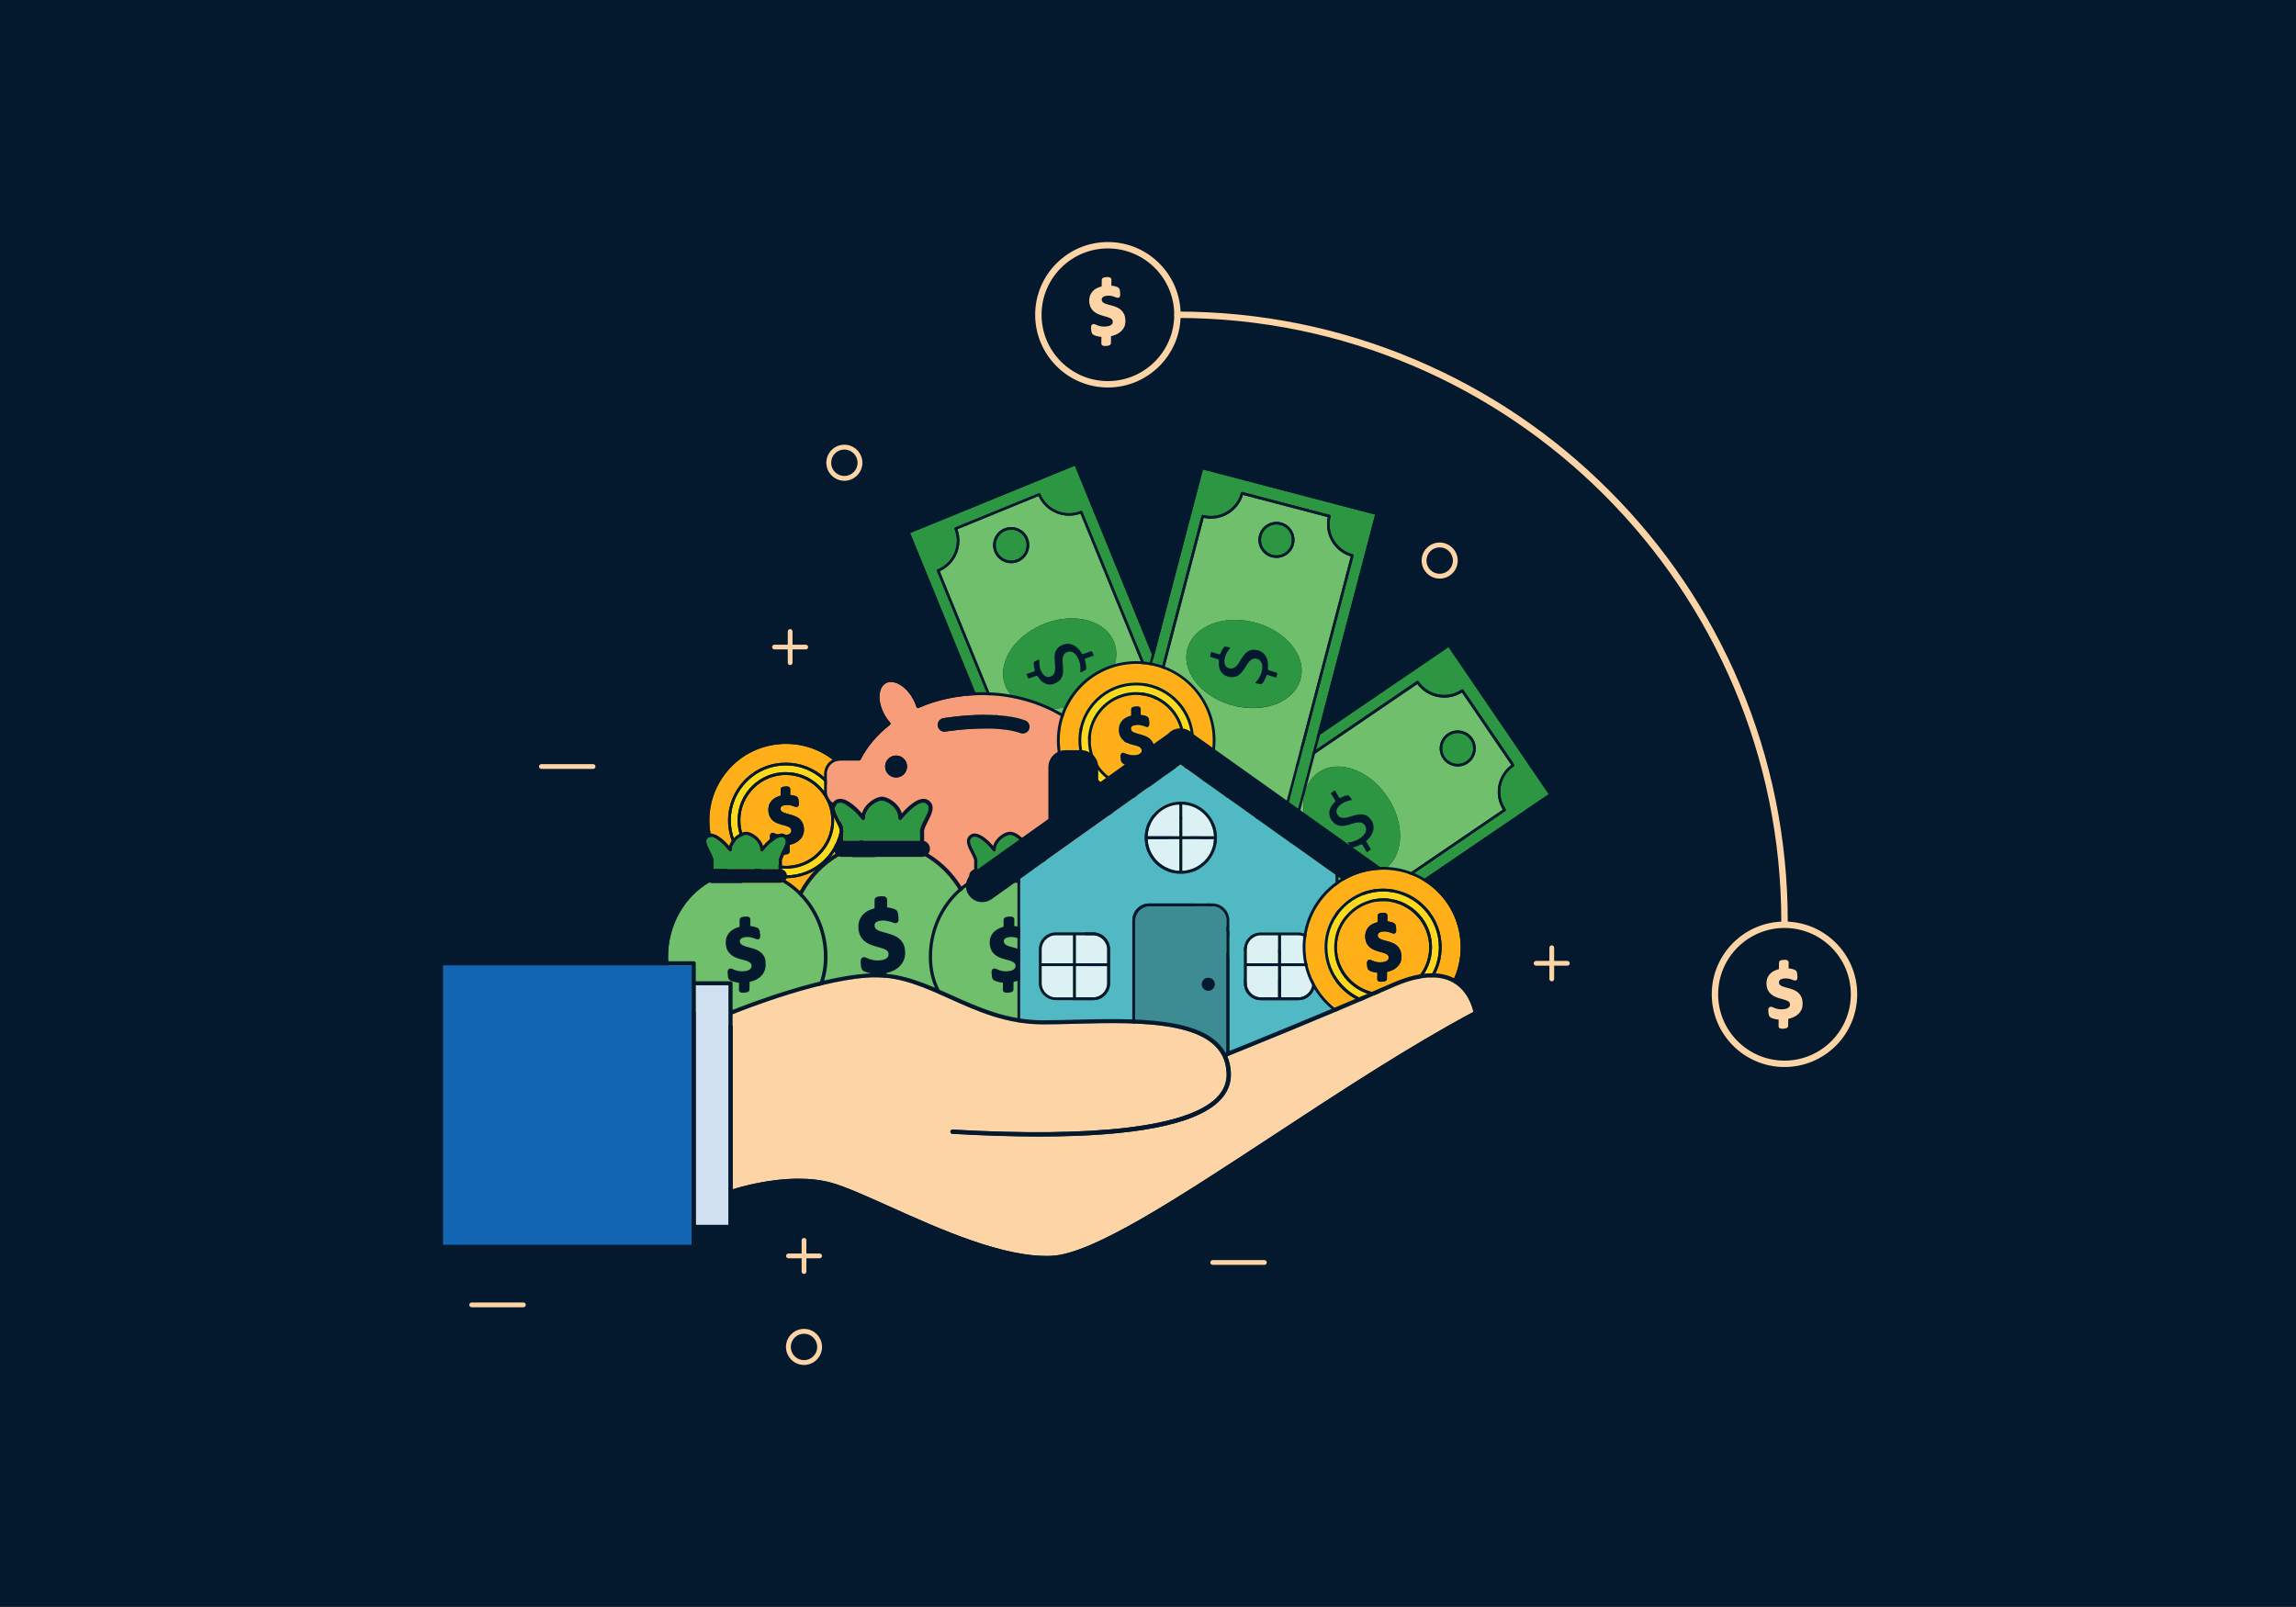 <?xml version="1.0" encoding="utf-8"?>
<!-- Generator: Adobe Illustrator 16.0.0, SVG Export Plug-In . SVG Version: 6.00 Build 0)  -->
<!DOCTYPE svg PUBLIC "-//W3C//DTD SVG 1.1//EN" "http://www.w3.org/Graphics/SVG/1.1/DTD/svg11.dtd">
<svg version="1.1" id="Layer_2" xmlns="http://www.w3.org/2000/svg" xmlns:xlink="http://www.w3.org/1999/xlink" x="0px" y="0px"
	 width="2800px" height="1960px" viewBox="0 0 2800 1960" enable-background="new 0 0 2800 1960" xml:space="preserve">
<rect x="0" y="0" width="2800" height="1960" fill="#333333" stroke="none"/>
<g id="Airport">
</g>
<g>
	<rect fill="#04192D" width="2800" height="1959.1"/>
	<g>
		<g>
			<path fill="#FDD4A6" d="M1029.7,586.4c-12.1,0-22-9.9-22-22c0-12.1,9.9-22,22-22s22,9.9,22,22
				C1051.7,576.5,1041.8,586.4,1029.7,586.4z M1029.7,548.3c-8.9,0-16.1,7.2-16.1,16.1s7.2,16.1,16.1,16.1s16.1-7.2,16.1-16.1
				S1038.6,548.3,1029.7,548.3z"/>
		</g>
		<g>
			<path fill="#FDD4A6" d="M980.5,1664.8c-12.1,0-22-9.9-22-22c0-12.1,9.9-22,22-22c12.1,0,22,9.9,22,22
				C1002.5,1654.9,992.6,1664.8,980.5,1664.8z M980.5,1626.7c-8.9,0-16.1,7.2-16.1,16.1c0,8.9,7.2,16.1,16.1,16.1
				s16.1-7.2,16.1-16.1C996.6,1633.9,989.4,1626.7,980.5,1626.7z"/>
		</g>
		<g>
			<path fill="#FDD4A6" d="M1755.7,705.7c-12.1,0-22-9.9-22-22c0-12.1,9.9-22,22-22c12.1,0,22,9.9,22,22
				C1777.7,695.9,1767.9,705.7,1755.7,705.7z M1755.7,667.6c-8.9,0-16.1,7.2-16.1,16.1s7.2,16.1,16.1,16.1s16.1-7.2,16.1-16.1
				S1764.6,667.6,1755.7,667.6z"/>
		</g>
		<g>
			<g>
				<path fill="#FDD4A6" d="M963.6,811.2c-1.6,0-2.9-1.3-2.9-2.9v-38.1c0-1.6,1.3-2.9,2.9-2.9c1.6,0,2.9,1.3,2.9,2.9v38.1
					C966.5,809.9,965.2,811.2,963.6,811.2z"/>
			</g>
			<g>
				<path fill="#FDD4A6" d="M982.6,792.1h-38.1c-1.6,0-2.9-1.3-2.9-2.9c0-1.6,1.3-2.9,2.9-2.9h38.1c1.6,0,2.9,1.3,2.9,2.9
					C985.6,790.8,984.2,792.1,982.6,792.1z"/>
			</g>
		</g>
		<g>
			<g>
				<path fill="#FDD4A6" d="M980.5,1553.8c-1.6,0-2.9-1.3-2.9-2.9v-38.1c0-1.6,1.3-2.9,2.9-2.9c1.6,0,2.9,1.3,2.9,2.9v38.1
					C983.4,1552.5,982.1,1553.8,980.5,1553.8z"/>
			</g>
			<g>
				<path fill="#FDD4A6" d="M999.6,1534.7h-38.1c-1.6,0-2.9-1.3-2.9-2.9c0-1.6,1.3-2.9,2.9-2.9h38.1c1.6,0,2.9,1.3,2.9,2.9
					C1002.5,1533.4,1001.2,1534.7,999.6,1534.7z"/>
			</g>
		</g>
		<g>
			<g>
				<path fill="#FDD4A6" d="M1892.4,1196.9c-1.6,0-2.9-1.3-2.9-2.9v-38.1c0-1.6,1.3-2.9,2.9-2.9s2.9,1.3,2.9,2.9v38.1
					C1895.3,1195.6,1894,1196.9,1892.4,1196.9z"/>
			</g>
			<g>
				<path fill="#FDD4A6" d="M1911.4,1177.8h-38.1c-1.6,0-2.9-1.3-2.9-2.9c0-1.6,1.3-2.9,2.9-2.9h38.1c1.6,0,2.9,1.3,2.9,2.9
					C1914.4,1176.5,1913,1177.8,1911.4,1177.8z"/>
			</g>
		</g>
		<g>
			<path fill="#FDD4A6" d="M723.3,937.8h-63.1c-1.6,0-2.9-1.3-2.9-2.9c0-1.6,1.3-2.9,2.9-2.9h63.1c1.6,0,2.9,1.3,2.9,2.9
				C726.2,936.5,724.9,937.8,723.3,937.8z"/>
		</g>
		<g>
			<path fill="#FDD4A6" d="M638.3,1594.4h-63.1c-1.6,0-2.9-1.3-2.9-2.9c0-1.6,1.3-2.9,2.9-2.9h63.1c1.6,0,2.9,1.3,2.9,2.9
				C641.2,1593.1,639.9,1594.4,638.3,1594.4z"/>
		</g>
		<g>
			<path fill="#FDD4A6" d="M1542,1542.7h-63.1c-1.6,0-2.9-1.3-2.9-2.9s1.3-2.9,2.9-2.9h63.1c1.6,0,2.9,1.3,2.9,2.9
				S1543.6,1542.7,1542,1542.7z"/>
		</g>
		<g>
			<g>
				<path fill="#2D9642" d="M1474.8,969.3l-164-401.4l-200.9,82.1l164,401.3L1474.8,969.3z M1318,1017.7c-0.8,0.3-1.7-0.1-2-0.8
					c-7.9-19.3-29.9-28.5-49.2-20.7c-0.8,0.3-1.7-0.1-2-0.8l-122.2-298.9c-0.3-0.8,0.1-1.7,0.8-2c19.3-7.9,28.5-29.9,20.7-49.2
					c-0.3-0.8,0.1-1.7,0.8-2l101.8-41.6c0.8-0.3,1.7,0.1,2,0.8c7.9,19.3,29.9,28.5,49.2,20.7c0.8-0.3,1.7,0.1,2,0.8l122.2,298.9
					c0.3,0.8-0.1,1.7-0.8,2c-19.3,7.9-28.5,29.9-20.7,49.2c0.3,0.8-0.1,1.7-0.8,2L1318,1017.7z"/>
				<path fill="#70BF6C" d="M1438.7,922.6l-121-296.1c-20,7.3-42.4-2.1-51.2-21.5l-99,40.5c7.3,20-2.1,42.4-21.5,51.2l121,296.1
					c20-7.3,42.4,2.1,51.2,21.5l99-40.5C1409.9,953.8,1419.3,931.4,1438.7,922.6z M1212.8,673.2c-4.6-11.2,0.8-24.1,12-28.7
					c11.2-4.6,24.1,0.8,28.7,12c4.6,11.2-0.8,24.1-12,28.7C1230.3,689.8,1217.4,684.4,1212.8,673.2z M1227.3,839.1
					c-0.4-0.8-0.8-1.6-1.1-2.4c-10.6-25.9,8.4-58.4,43.1-74.1c35.8-16.2,75.3-8.2,88,17.7c0.4,0.8,0.8,1.6,1.1,2.4v0
					c10.6,25.9-8.4,58.4-43.1,74C1279.5,872.9,1240,865,1227.3,839.1z M1359.8,974.8c-11.2,4.6-24.1-0.8-28.7-12
					c-4.6-11.2,0.8-24.1,12-28.7c11.2-4.6,24.1,0.8,28.7,12C1376.5,957.4,1371.1,970.3,1359.8,974.8z"/>
				<path fill="#2D9642" d="M1250.6,657.7c-3.9-9.6-15-14.3-24.6-10.3c-9.6,3.9-14.3,15-10.3,24.6c3.9,9.6,15,14.3,24.6,10.3
					C1249.9,678.4,1254.6,667.4,1250.6,657.7z"/>
				<path fill="#2D9642" d="M1369,947.4c-3.9-9.6-15-14.3-24.6-10.3c-9.6,3.9-14.3,15-10.3,24.6c3.9,9.6,15,14.3,24.6,10.3
					C1368.3,968,1372.9,957,1369,947.4z"/>
				<path fill="#04192D" d="M1292.5,829.4c1.3-1.4,2.2-2.9,2.8-4.5c0.6-1.7,1-3.4,1.1-5.2c0.1-1.8,0.1-3.7,0-5.5
					c-0.1-1.8-0.3-3.6-0.4-5.5c-0.2-2-0.2-3.7-0.1-5.3c0.1-1.7,0.6-3.3,1.2-4.6c0.7-1.5,2-2.6,3.8-3.5c2.6-1.2,5.2-1.2,7.7,0.2
					c2.4,1.2,4.5,3.8,6.3,7.6c1.1,2.4,1.8,4.6,2.2,6.5c0.3,1.9,0.5,3.7,0.5,5.2c0,1.7-0.1,2.8-0.2,3.7c-0.1,0.8,0,1.1,0,1.2
					c0,0,0.1,0,0.1,0c0.1,0,0.5,0,1.2-0.3c0.6-0.2,1.5-0.6,2.4-1c1.5-0.7,2.2-1.2,2.6-1.4c0.4-0.3,0.6-0.5,0.7-0.8
					c0.1-0.2,0.2-0.7,0.2-1.6c0-0.8,0-1.7-0.1-2.7c-0.1-1-0.2-2.2-0.5-3.4c-0.2-1.2-0.6-2.5-1-3.8c-0.2-0.8,0.2-1.6,1-1.9l9.5-3.3
					c0.1,0,0.1,0,0.2-0.1c0-0.2,0-0.5-0.2-1c-0.2-0.6-0.5-1.3-0.9-2.2c-0.3-0.7-0.6-1.2-0.9-1.6c-0.2-0.4-0.4-0.6-0.5-0.7l-9.9,3.5
					c-0.7,0.2-1.5,0-1.9-0.7c-1.5-2.6-3.2-4.9-5.1-6.7c-1.9-1.8-3.9-3.2-5.9-4.1c-2.1-0.9-4.2-1.3-6.5-1.3c-2.2,0.1-4.6,0.6-6.9,1.7
					c-2.2,1-3.9,2.3-5.2,3.6c-1.2,1.4-2.1,2.9-2.7,4.5c-0.6,1.6-0.9,3.4-1,5.2c-0.1,1.9-0.1,3.8,0.1,5.6c0.1,1.9,0.3,3.8,0.4,5.6
					c0.2,1.9,0.2,3.7,0.1,5.3c-0.1,1.7-0.5,3.3-1.2,4.7c-0.8,1.5-2,2.7-3.7,3.5c-1.1,0.5-2.2,0.8-3.3,0.8c-1.1,0-2.3-0.2-3.4-0.8
					c-1-0.5-2-1.4-3-2.5c-0.9-1.1-1.8-2.5-2.5-4.1c-0.8-1.8-1.4-3.6-1.7-5.3c-0.3-1.7-0.5-3.2-0.5-4.5c-0.1-1.3-0.1-2.4,0-3.5
					c0-0.4,0-0.7,0-0.9c-0.2,0-0.4,0.1-0.8,0.3c-0.6,0.2-1.4,0.6-2.2,1c-0.7,0.3-1.2,0.6-1.7,0.9c-0.4,0.2-0.8,0.5-1.1,0.7
					c-0.3,0.2-0.4,0.4-0.5,0.4c-0.1,0.2-0.2,0.3-0.3,0.5c0,0.1-0.1,0.3-0.1,1.3c0,0.7,0,1.6,0.1,2.4c0.1,0.9,0.2,1.8,0.4,2.8
					c0.2,1,0.5,1.9,0.7,2.7c0.2,0.8-0.2,1.6-1,1.9l-8.8,3c-0.1,0-0.2,0.1-0.2,0.1c0,0.2,0.1,0.5,0.2,1.1c0.2,0.6,0.5,1.3,0.9,2.1
					c0.4,0.8,0.6,1.3,0.9,1.7c0.3,0.4,0.4,0.6,0.5,0.6c0,0,0,0,0,0l9.3-3.3c0.7-0.2,1.5,0,1.8,0.6c1.4,2.3,3,4.3,4.7,5.8
					c1.7,1.5,3.4,2.6,5.2,3.3c1.8,0.7,3.7,1,5.7,0.9c2-0.1,4-0.6,6.1-1.6C1289.4,832,1291.2,830.8,1292.5,829.4z"/>
				<g>
					<path fill="#04192D" d="M1106.4,649.8l165.2,404.2c0.3,0.8,1.2,1.2,2,0.8l203.8-83.3c0.8-0.3,1.2-1.2,0.8-2l-165.2-404.2
						c-0.3-0.8-1.2-1.2-2-0.8l-203.8,83.3C1106.5,648.1,1106.1,649,1106.4,649.8z M1310.8,568l164,401.4l-200.9,82.1l-164-401.3
						L1310.8,568z"/>
					<path fill="#04192D" d="M1420.6,974.1c-7.9-19.3,1.4-41.3,20.7-49.2c0.8-0.3,1.2-1.2,0.8-2L1320,624c-0.3-0.8-1.2-1.2-2-0.8
						c-19.3,7.9-41.3-1.4-49.2-20.7c-0.3-0.8-1.2-1.2-2-0.8l-101.8,41.6c-0.8,0.3-1.2,1.2-0.8,2c7.9,19.3-1.4,41.3-20.7,49.2
						c-0.8,0.3-1.2,1.2-0.8,2l122.2,298.9c0.3,0.8,1.2,1.2,2,0.8c19.3-7.9,41.3,1.4,49.2,20.7c0.3,0.8,1.2,1.2,2,0.8l101.8-41.6
						C1420.6,975.8,1421,974.9,1420.6,974.1z M1318.2,1014.3c-8.8-19.4-31.2-28.8-51.2-21.5l-121-296.1
						c19.4-8.8,28.8-31.2,21.5-51.2l99-40.5c8.8,19.4,31.2,28.8,51.2,21.5l121,296.1c-19.4,8.8-28.8,31.2-21.5,51.2L1318.2,1014.3z"
						/>
					<path fill="#04192D" d="M1253.5,656.6c-4.6-11.2-17.4-16.6-28.7-12c-11.2,4.6-16.6,17.4-12,28.7c4.6,11.2,17.4,16.6,28.7,12
						C1252.7,680.6,1258.1,667.8,1253.5,656.6z M1215.7,672c-3.9-9.6,0.7-20.7,10.3-24.6c9.6-3.9,20.7,0.7,24.6,10.3
						c3.9,9.6-0.7,20.7-10.3,24.6C1230.7,686.3,1219.6,681.6,1215.7,672z"/>
					<path fill="#04192D" d="M1343.2,934.2c-11.2,4.6-16.6,17.4-12,28.7c4.6,11.2,17.4,16.6,28.7,12c11.2-4.6,16.6-17.4,12-28.7
						C1367.3,935,1354.4,929.6,1343.2,934.2z M1358.7,972c-9.6,3.9-20.7-0.7-24.6-10.3c-3.9-9.6,0.7-20.7,10.3-24.6
						c9.6-3.9,20.7,0.7,24.6,10.3C1372.9,957,1368.3,968,1358.7,972z"/>
					<path fill="#2D9642" d="M1269.3,762.6c-34.7,15.7-53.6,48.2-43.1,74.1c0.3,0.8,0.7,1.6,1.1,2.4c12.7,25.9,52.2,33.9,88.1,17.7
						c34.7-15.7,53.6-48.2,43.1-74v0c-0.3-0.8-0.7-1.6-1.1-2.4C1344.7,754.4,1305.2,746.4,1269.3,762.6z M1321.3,797.6l9.9-3.5
						c0.1,0.1,0.3,0.3,0.5,0.7c0.3,0.4,0.6,0.9,0.9,1.6c0.4,0.9,0.7,1.6,0.9,2.2c0.2,0.5,0.2,0.8,0.2,1c0,0-0.1,0-0.2,0.1l-9.5,3.3
						c-0.8,0.3-1.2,1.1-1,1.9c0.4,1.3,0.7,2.6,1,3.8c0.2,1.2,0.4,2.3,0.5,3.4c0.1,1,0.1,1.9,0.1,2.7c0,0.8-0.2,1.3-0.2,1.6
						c-0.1,0.2-0.3,0.5-0.7,0.8c-0.4,0.3-1.1,0.7-2.6,1.4c-1,0.5-1.8,0.8-2.4,1c-0.7,0.3-1.1,0.3-1.2,0.3c0,0-0.1,0-0.1,0
						c0-0.1-0.1-0.4,0-1.2c0.1-0.9,0.1-2.1,0.2-3.7c0-1.5-0.2-3.2-0.5-5.2c-0.3-2-1.1-4.2-2.2-6.5c-1.8-3.8-3.9-6.3-6.3-7.6
						c-2.5-1.3-5.1-1.4-7.7-0.2c-1.7,0.8-3,2-3.8,3.5c-0.7,1.3-1.1,2.9-1.2,4.6c-0.1,1.6-0.1,3.3,0.1,5.3c0.2,1.9,0.3,3.7,0.4,5.5
						c0.1,1.8,0.1,3.7,0,5.5c-0.1,1.8-0.5,3.5-1.1,5.2c-0.6,1.6-1.5,3.1-2.8,4.5c-1.3,1.4-3,2.6-5.3,3.7c-2.1,1-4.1,1.5-6.1,1.6
						c-2,0.1-3.9-0.2-5.7-0.9c-1.8-0.7-3.6-1.8-5.2-3.3c-1.7-1.5-3.3-3.5-4.7-5.8c-0.4-0.6-1.1-0.9-1.8-0.6l-9.3,3.3c0,0,0,0,0,0
						c0,0-0.2-0.2-0.5-0.6c-0.2-0.4-0.5-0.9-0.9-1.7c-0.4-0.8-0.7-1.6-0.9-2.1c-0.2-0.6-0.2-0.9-0.2-1.1c0.1,0,0.1-0.1,0.2-0.1
						l8.8-3c0.8-0.3,1.2-1.1,1-1.9c-0.2-0.8-0.5-1.7-0.7-2.7c-0.2-1-0.4-1.9-0.4-2.8c-0.1-0.9-0.1-1.7-0.1-2.4
						c0-0.9,0.1-1.2,0.1-1.3c0.1-0.2,0.2-0.4,0.3-0.5c0.1-0.1,0.2-0.2,0.5-0.4c0.3-0.2,0.6-0.4,1.1-0.7c0.5-0.3,1.1-0.6,1.7-0.9
						c0.8-0.4,1.6-0.7,2.2-1c0.4-0.1,0.6-0.2,0.8-0.3c0,0.2,0,0.5,0,0.9c0,1,0,2.2,0,3.5c0.1,1.4,0.2,2.8,0.5,4.5
						c0.3,1.7,0.9,3.6,1.7,5.3c0.8,1.7,1.6,3,2.5,4.1c0.9,1.1,2,2,3,2.5c1.1,0.6,2.2,0.8,3.4,0.8c1.1,0,2.2-0.3,3.3-0.8
						c1.7-0.8,3-2,3.7-3.5c0.7-1.4,1.1-3,1.2-4.7c0.1-1.6,0.1-3.4-0.1-5.3c-0.2-1.8-0.3-3.7-0.4-5.6c-0.1-1.8-0.2-3.7-0.1-5.6
						c0.1-1.8,0.4-3.5,1-5.2c0.6-1.6,1.5-3.1,2.7-4.5c1.2-1.4,3-2.6,5.2-3.6c2.4-1.1,4.7-1.7,6.9-1.7c2.3,0,4.4,0.4,6.5,1.3
						c2.1,0.9,4.1,2.3,5.9,4.1c1.9,1.8,3.6,4.1,5.1,6.7C1319.8,797.6,1320.6,797.8,1321.3,797.6z"/>
				</g>
			</g>
			<g>
				<path fill="#FFB019" d="M1051.3,992.1c-4.4-48.3-44.3-84.8-92.8-84.8c-2.9,0-5.8,0.1-8.6,0.4c-24.8,2.3-47.3,14.1-63.2,33.2
					c-15.9,19.2-23.5,43.4-21.2,68.2c4.4,48.3,44.3,84.8,92.8,84.8c2.9,0,5.8-0.1,8.6-0.4C1018.1,1088.8,1056,1043.3,1051.3,992.1z
					 M964.8,1070.8c-2.2,0.2-4.3,0.3-6.5,0.3c-17.5,0-34.3-6.5-47.3-18.3c-13.1-11.9-21.2-28.1-22.8-45.7c-1.7-18.7,4-37,16-51.5
					c12-14.5,29-23.4,47.7-25.1c2.2-0.2,4.3-0.3,6.5-0.3c17.5,0,34.3,6.5,47.3,18.3c13.1,11.9,21.2,28.1,22.8,45.7
					c1.7,18.7-4,37-16,51.5C1000.4,1060.1,983.5,1069,964.8,1070.8z"/>
				<path fill="#FFB019" d="M1001,1036.1c9.5-11.4,14-25.8,12.6-40.5c-2.6-28.3-26.8-50.4-55.2-50.4c-1.7,0-3.4,0.1-5.1,0.2
					c-14.7,1.4-28.1,8.4-37.6,19.8c-9.5,11.4-14,25.8-12.6,40.5c2.6,28.3,26.8,50.4,55.2,50.4c0,0,0,0,0,0c1.7,0,3.4-0.1,5.1-0.2
					C978.2,1054.5,991.5,1047.5,1001,1036.1z M979.6,1017.4c-0.8,2.3-2,4.4-3.7,6.3c-1.7,1.8-3.7,3.3-6.2,4.5c-2,1-4.3,1.7-6.7,2.3
					l-0.1,8.3c0,0.5-0.1,0.9-0.3,1.3c-0.3,0.5-0.7,0.9-1.2,1.3c-0.4,0.2-0.9,0.4-1.6,0.6c-0.6,0.1-1.2,0.2-2.1,0.3
					c-0.7,0.1-1.3,0.1-1.9,0.1c-0.2,0-0.5,0-0.7,0c-0.8,0-1.4-0.2-1.9-0.4c-0.9-0.4-1.4-1-1.6-1.4c-0.3-0.5-0.4-1.1-0.3-1.7l0.1-7.4
					c-0.8-0.1-1.5-0.2-2.2-0.3c-1.2-0.2-2.4-0.4-3.4-0.7c-1-0.3-1.9-0.6-2.7-0.9c-0.9-0.4-1.5-0.7-2-1.2c-0.6-0.5-1.1-1.3-1.4-2.2
					c-0.2-0.8-0.4-1.9-0.6-3.3c-0.1-1.1-0.1-2-0.2-2.7c0-0.8,0.1-1.5,0.3-2.1c0.2-0.7,0.6-1.2,1.1-1.6c0.5-0.3,1-0.5,1.6-0.6
					c0.1,0,0.2,0,0.3,0c0.7,0,1.4,0.2,2.4,0.7c0.7,0.4,1.7,0.7,2.8,1.1c1.1,0.4,2.5,0.7,4.1,1c1.5,0.3,3.4,0.3,5.4,0.1
					c3.1-0.3,5.3-1,6.6-2.2c1.2-1.1,1.7-2.4,1.5-4c-0.1-1-0.4-1.8-1-2.4c-0.7-0.7-1.5-1.3-2.6-1.8c-1.2-0.5-2.5-1-4-1.4
					c-1.6-0.4-3.2-0.9-4.9-1.3c-1.7-0.5-3.4-1.1-5.1-1.8c-1.7-0.7-3.4-1.7-4.8-2.9c-1.5-1.2-2.7-2.8-3.7-4.7c-1-1.9-1.6-4.2-1.9-6.8
					c-0.2-2.4,0-4.7,0.6-6.8c0.6-2.1,1.7-4,3.1-5.7c1.4-1.6,3.2-3.1,5.3-4.2c1.7-0.9,3.7-1.7,5.9-2.2l0.1-7.7c0-0.5,0.1-1,0.3-1.4
					c0.2-0.4,0.6-0.8,1.2-1.2c0.4-0.3,0.9-0.4,1.6-0.6c0.6-0.1,1.2-0.2,2.1-0.3c1-0.1,1.9-0.1,2.6-0.1c0.8,0,1.4,0.2,1.9,0.4
					c0.9,0.4,1.4,1,1.6,1.5c0.2,0.5,0.3,0.9,0.4,1.4c0,0.1,0,0.1,0,0.2l-0.1,6.9c0.4,0,0.8,0.1,1.2,0.1c1,0.1,2,0.3,2.8,0.5
					c0.9,0.2,1.7,0.5,2.4,0.7c0.9,0.3,1.5,0.6,1.9,1c0.4,0.3,0.7,0.7,1,1.1c0.2,0.4,0.4,0.8,0.6,1.3c0.1,0.4,0.2,1,0.3,1.6
					c0.1,0.5,0.2,1.2,0.2,1.9c0.1,0.9,0.1,1.7,0.1,2.4c0,0.8,0,1.4-0.2,1.9c-0.1,0.4-0.4,1.1-0.9,1.5c-0.4,0.3-0.9,0.5-1.4,0.6
					c-0.6,0.1-1.5-0.1-2.5-0.5c-0.7-0.3-1.6-0.6-2.7-0.9c-1.1-0.3-2.3-0.6-3.7-0.9c-1.3-0.2-2.7-0.3-4.3-0.1
					c-1.4,0.1-2.6,0.4-3.5,0.7c-0.9,0.3-1.5,0.7-2,1.1c-0.4,0.4-0.7,0.9-0.9,1.4c-0.2,0.6-0.2,1.2-0.2,1.8c0.1,1,0.4,1.8,1,2.4
					c0.7,0.7,1.5,1.3,2.7,1.8c1.2,0.5,2.6,1,4.1,1.4c1.6,0.4,3.3,0.9,5,1.4c1.8,0.5,3.5,1.1,5.2,1.8c1.8,0.7,3.4,1.7,4.9,2.9
					c1.5,1.2,2.8,2.8,3.7,4.6c1,1.8,1.6,4.1,1.9,6.7C980.7,1012.5,980.4,1015.1,979.6,1017.4z"/>
				<path fill="#FFD91E" d="M1009.9,1043.5c11.5-13.8,16.9-31.2,15.3-49c-3.1-34.2-32.5-61-66.8-61c-2,0-4.1,0.1-6.2,0.3
					c-17.8,1.6-33.9,10.1-45.4,23.9c-11.5,13.8-16.9,31.2-15.3,49c3.1,34.2,32.5,61,66.8,61c2,0,4.1-0.1,6.2-0.3
					C982.3,1065.8,998.4,1057.3,1009.9,1043.5z M963.7,1059.2c-1.8,0.2-3.6,0.2-5.4,0.2c0,0,0,0,0,0c-14.6,0-28.6-5.4-39.5-15.3
					c-10.9-9.9-17.7-23.5-19.1-38.2c-1.4-15.6,3.3-30.9,13.4-43c10.1-12.1,24.2-19.5,39.8-21c1.8-0.2,3.6-0.2,5.4-0.2
					c14.6,0,28.6,5.4,39.5,15.3c10.9,9.9,17.7,23.5,19.1,38.2c1.4,15.6-3.3,30.9-13.4,43C993.5,1050.3,979.4,1057.8,963.7,1059.2z"
					/>
				<g>
					<path fill="#04192D" d="M1054.6,991.8c-2.2-24.2-13.3-46.4-31.3-62.7c-17.8-16.2-40.9-25.1-64.9-25.1c-3,0-6,0.1-8.9,0.4
						c-25.7,2.4-49,14.6-65.5,34.4c-16.5,19.8-24.3,44.9-22,70.7c2.2,24.2,13.3,46.4,31.3,62.7c17.8,16.2,40.9,25.1,64.9,25.1
						c3,0,6-0.1,8.9-0.4C1020.3,1092,1059.5,1044.9,1054.6,991.8z M966.9,1093.5c-2.9,0.3-5.8,0.4-8.6,0.4
						c-48.5,0-88.4-36.5-92.8-84.8c-2.3-24.8,5.3-49,21.2-68.2c15.9-19.2,38.4-31,63.2-33.2c2.9-0.3,5.8-0.4,8.6-0.4
						c48.5,0,88.4,36.5,92.8,84.8C1056,1043.3,1018.1,1088.8,966.9,1093.5z"/>
					<path fill="#04192D" d="M1005.7,948.5c-13-11.8-29.8-18.3-47.3-18.3c-2.1,0-4.3,0.1-6.5,0.3c-18.7,1.7-35.6,10.6-47.7,25.1
						c-12,14.5-17.7,32.8-16,51.5c1.6,17.6,9.7,33.8,22.8,45.7c13,11.8,29.8,18.3,47.3,18.3c2.1,0,4.3-0.1,6.5-0.3
						c18.7-1.7,35.6-10.6,47.7-25.1c12-14.5,17.7-32.8,16-51.5C1026.9,976.6,1018.8,960.4,1005.7,948.5z M1009.9,1043.5
						c-11.5,13.8-27.6,22.3-45.4,23.9c-2.1,0.2-4.1,0.3-6.2,0.3c-34.3,0-63.6-26.8-66.8-61c-1.6-17.8,3.8-35.2,15.3-49
						c11.5-13.8,27.6-22.3,45.4-23.9c2.1-0.2,4.1-0.3,6.2-0.3c34.3,0,63.6,26.8,66.8,61C1026.8,1012.3,1021.4,1029.7,1009.9,1043.5z
						"/>
					<path fill="#04192D" d="M997.9,957.1c-10.9-9.9-24.9-15.3-39.5-15.3c-1.8,0-3.6,0.1-5.4,0.2c-15.6,1.4-29.8,8.9-39.8,21
						c-10.1,12.1-14.8,27.4-13.4,43c1.3,14.7,8.1,28.2,19.1,38.2c10.9,9.9,24.9,15.3,39.5,15.3c0,0,0,0,0,0c1.8,0,3.6-0.1,5.4-0.2
						c15.6-1.4,29.8-8.9,39.8-21c10.1-12.1,14.8-27.4,13.4-43C1015.6,980.6,1008.8,967,997.9,957.1z M1001,1036.1
						c-9.5,11.4-22.8,18.4-37.6,19.8c-1.7,0.2-3.4,0.2-5.1,0.2c0,0,0,0,0,0c-28.4,0-52.6-22.1-55.2-50.4
						c-1.4-14.7,3.1-29.1,12.6-40.5c9.5-11.4,22.8-18.4,37.6-19.8c1.7-0.2,3.4-0.2,5.1-0.2c28.4,0,52.6,22.1,55.2,50.4
						C1015,1010.3,1010.5,1024.7,1001,1036.1z"/>
					<path fill="#04192D" d="M980.4,1009.7c-0.2-2.6-0.9-4.9-1.9-6.7c-1-1.8-2.3-3.4-3.7-4.6c-1.5-1.2-3.1-2.2-4.9-2.9
						c-1.7-0.7-3.4-1.3-5.2-1.8c-1.7-0.5-3.3-0.9-5-1.4c-1.5-0.4-2.9-0.9-4.1-1.4c-1.1-0.5-2-1.1-2.7-1.8c-0.6-0.6-0.9-1.4-1-2.4
						c-0.1-0.7,0-1.3,0.2-1.8c0.2-0.5,0.5-1,0.9-1.4c0.5-0.4,1.1-0.8,2-1.1c0.9-0.3,2.1-0.6,3.5-0.7c1.5-0.1,3-0.1,4.3,0.1
						c1.4,0.2,2.6,0.5,3.7,0.9c1.1,0.3,2,0.6,2.7,0.9c1.1,0.4,1.9,0.6,2.5,0.5c0.5,0,1-0.3,1.4-0.6c0.5-0.4,0.8-1.1,0.9-1.5
						c0.1-0.5,0.2-1.1,0.2-1.9c0-0.7-0.1-1.5-0.1-2.4c-0.1-0.7-0.1-1.4-0.2-1.9c-0.1-0.6-0.2-1.1-0.3-1.6c-0.2-0.5-0.4-1-0.6-1.3
						c-0.3-0.4-0.6-0.8-1-1.1c-0.4-0.4-1.1-0.7-1.9-1c-0.7-0.3-1.6-0.5-2.4-0.7c-0.9-0.2-1.9-0.4-2.8-0.5c-0.4-0.1-0.8-0.1-1.2-0.1
						l0.1-6.9c0-0.1,0-0.1,0-0.2c0-0.5-0.2-0.9-0.4-1.4c-0.2-0.5-0.7-1.1-1.6-1.5c-0.5-0.2-1.2-0.3-1.9-0.4c-0.7,0-1.5,0-2.6,0.1
						c-0.8,0.1-1.5,0.2-2.1,0.3c-0.6,0.1-1.2,0.3-1.6,0.6c-0.6,0.3-1,0.7-1.2,1.2c-0.2,0.4-0.3,0.8-0.3,1.4l-0.1,7.7
						c-2.2,0.5-4.2,1.3-5.9,2.2c-2.1,1.1-3.9,2.5-5.3,4.2c-1.4,1.7-2.5,3.6-3.1,5.7c-0.6,2.1-0.8,4.4-0.6,6.8c0.2,2.7,0.9,5,1.9,6.8
						c1,1.9,2.2,3.4,3.7,4.7c1.5,1.2,3.1,2.2,4.8,2.9c1.7,0.7,3.4,1.3,5.1,1.8c1.7,0.5,3.3,0.9,4.9,1.3c1.5,0.4,2.8,0.9,4,1.4
						c1.1,0.5,2,1.1,2.6,1.8c0.6,0.6,0.9,1.4,1,2.4c0.1,1.6-0.3,2.9-1.5,4c-1.3,1.2-3.5,1.9-6.6,2.2c-2.1,0.2-3.9,0.1-5.4-0.1
						c-1.6-0.3-2.9-0.6-4.1-1c-1.1-0.4-2.1-0.8-2.8-1.1c-1-0.5-1.7-0.7-2.4-0.7c-0.1,0-0.2,0-0.3,0c-0.6,0.1-1.1,0.3-1.6,0.6
						c-0.5,0.4-0.9,0.9-1.1,1.6c-0.2,0.5-0.3,1.2-0.3,2.1c0,0.7,0,1.6,0.2,2.7c0.1,1.4,0.3,2.5,0.6,3.3c0.3,1,0.8,1.7,1.4,2.2
						c0.5,0.4,1.2,0.8,2,1.2c0.8,0.3,1.7,0.6,2.7,0.9c1,0.3,2.1,0.5,3.4,0.7c0.7,0.1,1.5,0.2,2.2,0.3l-0.1,7.4
						c0,0.6,0.1,1.2,0.3,1.7c0.2,0.4,0.7,1.1,1.6,1.4c0.5,0.2,1.1,0.3,1.9,0.4c0.2,0,0.4,0,0.7,0c0.5,0,1.2,0,1.9-0.1
						c0.8-0.1,1.5-0.2,2.1-0.3c0.6-0.2,1.1-0.3,1.6-0.6c0.6-0.3,1-0.7,1.2-1.3c0.2-0.4,0.3-0.8,0.3-1.3l0.1-8.3
						c2.4-0.5,4.7-1.3,6.7-2.3c2.4-1.2,4.5-2.7,6.2-4.5c1.7-1.8,2.9-3.9,3.7-6.3C980.4,1015.1,980.7,1012.5,980.4,1009.7z"/>
				</g>
			</g>
			<g>
				<path fill="#F79D7A" d="M1387.1,900.6c-8.4,0.2-18.5,6.9-22.2,21.1c-1.3,4.9-6.2,9.2-14.5,12.8c-0.4,0.2-0.9,0.2-1.4,0
					c-0.4-0.2-0.8-0.5-1-1c-21.8-51.3-82.4-85.7-150.9-85.7c-26.9,0-53.6,5.4-77,15.7c-0.5,0.2-1,0.2-1.5,0c-0.5-0.2-0.8-0.6-1-1.1
					c-1-3.4-2.4-6.6-4.1-9.8c-6.8-12.4-17.6-20.8-27-20.8c-2.3,0-4.3,0.5-6.2,1.5c-9.6,5.3-10.4,22.5-1.7,38.3
					c1.9,3.5,4.3,6.8,6.9,9.8c0.3,0.4,0.5,0.9,0.5,1.4c0,0.5-0.3,0.9-0.7,1.3c-15.6,12.2-27.7,26.5-35.9,42.5c-0.3,0.6-0.9,1-1.6,1
					h-23c-9.1,0-16.5,7.4-16.5,16.5v21.4c0,9.1,7.4,16.5,16.5,16.5h11.9c0.9,0,1.7,0.7,1.8,1.6c3.1,30.4,20.1,58.9,48,80.2
					c0.4,0.3,0.6,0.8,0.7,1.3c0,0.5-0.1,1-0.5,1.4c-4.1,4.5-7.4,10.4-9.6,16.9c-5.7,17.2-1.8,34,8.6,37.4c1.2,0.4,2.5,0.6,3.9,0.6
					c9.8,0,20.4-10.7,25.3-25.5c1.2-3.6,2-7.3,2.4-11.1c0.1-0.6,0.4-1.1,0.9-1.4c0.5-0.3,1.1-0.3,1.6-0.1
					c23.5,10.3,50.2,15.8,77.3,15.8c25.9,0,51.7-5,74.4-14.6c0.2-0.1,0.5-0.1,0.7-0.1c0.3,0,0.6,0.1,0.9,0.2
					c0.5,0.3,0.8,0.8,0.9,1.3c0.4,3.3,1.2,6.6,2.2,9.9c4.9,14.8,15.5,25.5,25.3,25.5c1.3,0,2.6-0.2,3.9-0.6
					c10.4-3.4,14.3-20.2,8.6-37.4c-1.9-5.9-4.9-11.3-8.4-15.6c-0.3-0.4-0.5-0.9-0.4-1.4c0.1-0.5,0.3-0.9,0.7-1.2
					c32.4-24,50.3-56.6,50.3-91.6c0-9.4-1.3-18.8-3.9-27.9c-0.3-0.9,0.2-1.8,1-2.1c11.6-4.9,18.6-11.4,20.6-19.4
					c2.5-9.6,8.5-14,13.4-14.1l0.2,0c3.9,0,7,2.7,8.6,7.5c0.6,2,2.4,3.3,4.5,3.3c0.5,0,1-0.1,1.4-0.2c1.2-0.4,2.2-1.2,2.7-2.3
					c0.6-1.1,0.7-2.4,0.3-3.6C1402.2,905.7,1395.3,900.3,1387.1,900.6z M1092.8,948.3c-7.4,0-13.4-6-13.4-13.4
					c0-7.4,6-13.4,13.4-13.4s13.4,6,13.4,13.4C1106.2,942.3,1100.2,948.3,1092.8,948.3z M1255.1,889.2c-1.2,3.3-4.3,5.4-7.8,5.4
					c-1,0-1.9-0.2-2.8-0.5c-10.5-3.8-25-5.7-43-5.7c-25.1,0-48.1,3.8-48.3,3.8c-0.5,0.1-0.9,0.1-1.4,0.1c-4,0-7.5-2.9-8.1-6.9
					c-0.8-4.5,2.3-8.8,6.8-9.5c1-0.2,24.5-4.1,50.7-4.1c20.1,0,36.6,2.3,48.9,6.7c2.1,0.8,3.7,2.3,4.7,4.3
					C1255.8,884.9,1255.9,887.1,1255.1,889.2z"/>
				<g>
					<path fill="#04192D" d="M1408.5,913.5c-3.3-10.2-11.2-16.6-20.8-16.6c-0.2,0-0.5,0-0.7,0c-9.7,0.3-21.4,7.7-25.6,23.8
						c-0.9,3.5-4.6,6.8-10.8,9.7c-22.9-51.6-84.3-86.2-153.4-86.2c-26.7,0-53.2,5.3-76.6,15.2c-1-2.9-2.3-5.8-3.8-8.5
						c-7.4-13.6-19.5-22.7-30.1-22.7c-2.9,0-5.5,0.7-7.9,2c-11.4,6.2-12.8,25.6-3.2,43.2c1.8,3.2,3.8,6.3,6.2,9
						c-15,12-26.8,26-34.9,41.6h-21.9c-11,0-20,9-20,20v21.4c0,11,9,20,20,20h10.3c3.5,30.2,20.4,58.5,47.7,79.9
						c-3.8,4.7-7,10.4-9.1,16.8c-6.3,19-1.4,37.9,10.8,41.9c1.6,0.5,3.3,0.8,5,0.8c11.5,0,23.3-11.5,28.7-28c1-3.1,1.8-6.2,2.2-9.4
						c23.4,9.9,49.8,15.2,76.5,15.2c25.6,0,51-4.8,73.7-14c0.5,2.8,1.2,5.6,2.1,8.3c5.5,16.5,17.3,28,28.7,28c1.7,0,3.4-0.3,5-0.8
						c12.3-4.1,17.1-22.9,10.8-41.9c-1.9-5.7-4.6-10.9-7.9-15.3c32-24.3,50.3-58.2,50.3-93.4c0-9.2-1.2-18.4-3.6-27.3
						c11.8-5.3,19-12.4,21.3-21.2c2-7.7,6.6-11.4,10-11.5h0.1c2.9,0,4.4,2.7,5.2,5c1.1,3.4,4.3,5.8,7.9,5.8c0.9,0,1.7-0.1,2.5-0.4
						c2.1-0.7,3.8-2.1,4.8-4.1C1409,917.9,1409.1,915.6,1408.5,913.5z M1404.8,918.2c-0.6,1.1-1.5,1.9-2.7,2.3
						c-0.5,0.1-0.9,0.2-1.4,0.2c-2,0-3.8-1.3-4.5-3.3c-1.5-4.8-4.7-7.5-8.6-7.5l-0.2,0c-4.9,0.1-10.9,4.6-13.4,14.1
						c-2.1,8-9,14.5-20.6,19.4c-0.8,0.3-1.3,1.3-1,2.1c2.6,9.1,3.9,18.5,3.9,27.9c0,35.1-17.9,67.6-50.3,91.6
						c-0.4,0.3-0.7,0.7-0.7,1.2c-0.1,0.5,0.1,1,0.4,1.4c3.6,4.3,6.5,9.8,8.4,15.6c5.7,17.2,1.8,34-8.6,37.4
						c-1.2,0.4-2.5,0.6-3.9,0.6c-9.8,0-20.4-10.7-25.3-25.5c-1.1-3.3-1.8-6.6-2.2-9.9c-0.1-0.6-0.4-1-0.9-1.3
						c-0.3-0.2-0.6-0.2-0.9-0.2c-0.2,0-0.5,0-0.7,0.1c-22.8,9.5-48.5,14.6-74.4,14.6c-27,0-53.8-5.5-77.3-15.8
						c-0.5-0.2-1.1-0.2-1.6,0.1c-0.5,0.3-0.8,0.8-0.9,1.4c-0.4,3.8-1.2,7.5-2.4,11.1c-4.9,14.8-15.5,25.5-25.3,25.5
						c-1.3,0-2.6-0.2-3.9-0.6c-10.4-3.4-14.3-20.2-8.6-37.4c2.2-6.5,5.5-12.4,9.6-16.9c0.3-0.4,0.5-0.9,0.5-1.4c0-0.5-0.3-1-0.7-1.3
						c-27.9-21.3-44.9-49.8-48-80.2c-0.1-0.9-0.9-1.6-1.8-1.6h-11.9c-9.1,0-16.5-7.4-16.5-16.5v-21.4c0-9.1,7.4-16.5,16.5-16.5h23
						c0.7,0,1.3-0.4,1.6-1c8.2-16,20.2-30.3,35.9-42.5c0.4-0.3,0.6-0.8,0.7-1.3c0-0.5-0.1-1-0.5-1.4c-2.7-3-5-6.2-6.9-9.8
						c-8.7-15.9-7.9-33.1,1.7-38.3c1.8-1,3.9-1.5,6.2-1.5c9.4,0,20.2,8.4,27,20.8c1.7,3.1,3.1,6.4,4.1,9.8c0.1,0.5,0.5,0.9,1,1.1
						c0.5,0.2,1,0.2,1.5,0c23.4-10.3,50.1-15.7,77-15.7c68.5,0,129.1,34.4,150.9,85.7c0.2,0.4,0.5,0.8,1,1c0.4,0.2,0.9,0.2,1.4,0
						c8.4-3.5,13.2-7.9,14.5-12.8c3.7-14.3,13.8-20.9,22.2-21.1c8.2-0.3,15.1,5.2,18,14.1C1405.4,915.8,1405.3,917.1,1404.8,918.2z"
						/>
					<path fill="#04192D" d="M1092.8,921.5c-7.4,0-13.4,6-13.4,13.4c0,7.4,6,13.4,13.4,13.4s13.4-6,13.4-13.4
						C1106.2,927.5,1100.2,921.5,1092.8,921.5z"/>
					<path fill="#04192D" d="M1254.8,882.9c-0.9-2-2.6-3.5-4.7-4.3c-12.3-4.5-28.8-6.7-48.9-6.7c-26.2,0-49.7,3.9-50.7,4.1
						c-4.5,0.8-7.5,5-6.8,9.5c0.7,4,4.1,6.9,8.1,6.9c0.5,0,0.9,0,1.4-0.1c0.2,0,23.2-3.8,48.3-3.8c18,0,32.5,1.9,43,5.7
						c0.9,0.3,1.9,0.5,2.8,0.5c3.5,0,6.6-2.2,7.8-5.4C1255.9,887.1,1255.8,884.9,1254.8,882.9z"/>
				</g>
			</g>
			<g>
				<g>
					<g>
						<path fill="#70BF6C" d="M1026.7,1045.3c-1.4,0-2.8-0.3-4-0.8c-35.2,20.4-59.2,60.6-59.2,106.8c0,60.8,43.9,100.1,111.8,100.1
							c67.9,0,111.8-39.3,111.8-100.1c0-46.2-24-86.3-59.2-106.8c-1.2,0.5-2.6,0.8-4,0.8H1026.7z"/>
						<path fill="#2D9642" d="M1127.4,999.4c4.8-9.3,7.4-15.3,2.5-19c-1.1-0.8-2.3-1.2-3.7-1.2c-8.8,0-21.9,14.5-26.2,20.1
							c-0.6,0.8-1.7,1.1-2.7,0.8c-1-0.3-1.6-1.3-1.6-2.3c0-12.7-14.4-21.2-20.2-21.2s-20.2,8.4-20.2,21.2c0,1-0.7,2-1.6,2.3
							c-1,0.3-2.1,0-2.7-0.8c-4.3-5.6-17.5-20.1-26.2-20.1c-1.4,0-2.6,0.4-3.7,1.2c-4.9,3.7-2.3,9.7,2.5,19c3.1,6,6.1,11.8,5.2,16.8
							v9.1h93.5v-9.1C1121.3,1011.1,1124.2,1005.4,1127.4,999.4z"/>
						<path fill="#04192D" d="M1132.1,1041.2c1.2-1.7,2-3.7,2-5.9c0-4.5-3-8.3-7.1-9.6v-9.7c0-0.2,0-0.3,0-0.5
							c-0.7-3.5,2.1-8.8,4.7-13.9c4.3-8.3,9.6-18.6,1.2-25.1c-1.9-1.5-4.2-2.2-6.6-2.2c-9.6,0-20.8,11.2-26.5,17.7
							c-3.4-12-16.8-20.3-24.3-20.3c-7.4,0-20.8,8.3-24.3,20.3c-5.7-6.5-17-17.7-26.5-17.7c-2.5,0-4.7,0.7-6.6,2.2
							c-8.5,6.5-3.1,16.8,1.2,25.1c2.7,5.1,5.4,10.4,4.7,13.9c0,0.2,0,0.3,0,0.5v9.7c-4.1,1.3-7.1,5.1-7.1,9.6c0,2.2,0.7,4.3,2,5.9
							c-35.8,21.5-60,62.8-60,110c0,63.8,45.8,105,116.7,105c70.9,0,116.7-41.2,116.7-105
							C1192.1,1103.9,1167.9,1062.7,1132.1,1041.2z M1023.4,999.4c-4.8-9.3-7.4-15.3-2.5-19c1.1-0.8,2.3-1.2,3.7-1.2
							c8.8,0,21.9,14.5,26.2,20.1c0.6,0.8,1.7,1.1,2.7,0.8c1-0.3,1.6-1.3,1.6-2.3c0-12.7,14.4-21.2,20.2-21.2s20.2,8.4,20.2,21.2
							c0,1,0.7,2,1.6,2.3c1,0.3,2.1,0,2.7-0.8c4.3-5.6,17.5-20.1,26.2-20.1c1.4,0,2.6,0.4,3.7,1.2c4.9,3.7,2.3,9.7-2.5,19
							c-3.1,6-6.1,11.8-5.2,16.8v9.1h-93.5v-9.1C1029.5,1011.1,1026.6,1005.4,1023.4,999.4z M1075.4,1251.3
							c-67.9,0-111.8-39.3-111.8-100.1c0-46.2,24-86.3,59.2-106.8c1.2,0.5,2.6,0.8,4,0.8h97.3c1.4,0,2.8-0.3,4-0.8
							c35.2,20.4,59.2,60.6,59.2,106.8C1187.2,1212,1143.3,1251.3,1075.4,1251.3z"/>
					</g>
					<path fill="#04192D" d="M1101.4,1150.8c-1.3-2.4-3-4.4-4.9-6c-1.9-1.6-4.1-2.9-6.4-3.8c-2.2-0.9-4.5-1.7-6.8-2.4
						c-2.2-0.6-4.4-1.2-6.5-1.8c-2-0.5-3.8-1.2-5.4-1.8c-1.4-0.6-2.6-1.4-3.5-2.4c-0.7-0.8-1.2-1.8-1.3-3.2c-0.1-0.9,0-1.7,0.2-2.4
						c0.2-0.7,0.6-1.3,1.2-1.8c0.6-0.6,1.5-1.1,2.6-1.5c1.2-0.5,2.8-0.8,4.6-0.9c2-0.2,3.9-0.1,5.6,0.2c1.8,0.3,3.4,0.7,4.8,1.1
						c1.4,0.4,2.6,0.9,3.6,1.2c1.4,0.6,2.5,0.8,3.3,0.7c0.7-0.1,1.4-0.3,1.9-0.8c0.7-0.6,1-1.4,1.2-2c0.2-0.6,0.3-1.4,0.2-2.4
						c0-0.9-0.1-2-0.2-3.2c-0.1-0.9-0.2-1.8-0.3-2.5c-0.1-0.8-0.3-1.5-0.4-2c-0.2-0.7-0.5-1.3-0.8-1.8c-0.3-0.5-0.8-1-1.3-1.4
						c-0.6-0.5-1.4-0.9-2.5-1.3c-1-0.4-2-0.7-3.2-1c-1.2-0.3-2.4-0.5-3.7-0.7c-0.5-0.1-1.1-0.1-1.6-0.2l0.1-9.1c0-0.1,0-0.2,0-0.2
						c-0.1-0.6-0.2-1.2-0.5-1.9c-0.3-0.6-0.9-1.4-2.1-1.9c-0.7-0.3-1.5-0.4-2.6-0.5c-0.9-0.1-2,0-3.4,0.1c-1.1,0.1-2,0.2-2.7,0.4
						c-0.9,0.2-1.5,0.4-2.1,0.8c-0.7,0.4-1.3,1-1.5,1.5c-0.3,0.5-0.4,1.1-0.4,1.8l-0.1,10.1c-2.9,0.7-5.5,1.7-7.7,2.9
						c-2.8,1.5-5.2,3.3-7,5.5c-1.9,2.2-3.2,4.7-4.1,7.5c-0.8,2.8-1.1,5.8-0.8,9c0.3,3.5,1.1,6.5,2.4,9c1.3,2.4,3,4.5,4.9,6.1
						c1.9,1.6,4,2.9,6.3,3.9c2.2,0.9,4.4,1.8,6.7,2.4c2.2,0.6,4.3,1.2,6.4,1.8c1.9,0.5,3.7,1.1,5.3,1.8c1.4,0.6,2.6,1.4,3.4,2.3
						c0.7,0.8,1.1,1.8,1.3,3.2c0.2,2.1-0.4,3.8-2,5.2c-1.7,1.6-4.6,2.5-8.7,2.9c-2.7,0.2-5.1,0.2-7.1-0.2c-2.1-0.4-3.9-0.8-5.3-1.3
						c-1.5-0.5-2.7-1-3.7-1.5c-1.3-0.6-2.3-0.9-3.1-0.9c-0.1,0-0.3,0-0.3,0c-0.8,0.1-1.5,0.3-2.1,0.8c-0.7,0.5-1.1,1.2-1.4,2.1
						c-0.2,0.7-0.3,1.6-0.3,2.7c0,0.9,0.1,2.1,0.2,3.5c0.2,1.9,0.4,3.3,0.7,4.3c0.4,1.3,1,2.3,1.8,2.9c0.7,0.6,1.5,1.1,2.7,1.5
						c1.1,0.4,2.2,0.8,3.5,1.2c1.3,0.4,2.8,0.7,4.4,0.9c1,0.1,1.9,0.3,2.9,0.4l-0.1,9.8c-0.1,0.8,0.1,1.6,0.4,2.3
						c0.3,0.6,0.9,1.4,2.1,1.9c0.7,0.3,1.5,0.4,2.5,0.5c0.3,0,0.6,0,0.9,0c0.7,0,1.5,0,2.5-0.1c1.1-0.1,2-0.2,2.7-0.4
						c0.8-0.2,1.5-0.4,2-0.7c0.8-0.4,1.3-1,1.6-1.7c0.2-0.5,0.4-1.1,0.4-1.7l0.1-10.8c3.2-0.7,6.2-1.7,8.8-3
						c3.2-1.6,5.9-3.5,8.1-5.9c2.2-2.4,3.9-5.2,4.9-8.2c1-3.1,1.4-6.5,1.1-10.1C1103.5,1156.2,1102.7,1153.2,1101.4,1150.8z"/>
				</g>
				<g>
					<g>
						<path fill="#70BF6C" d="M1190.3,1076.9c-1.2,0-2.4-0.3-3.4-0.7c-29.9,17.4-50.3,51.5-50.3,90.8c0,51.7,37.3,85.1,95.1,85.1
							c57.8,0,95.1-33.4,95.1-85.1c0-39.2-20.4-73.4-50.3-90.8c-1,0.5-2.2,0.7-3.4,0.7H1190.3z"/>
						<path fill="#2D9642" d="M1275.9,1037.9c4.1-7.9,6.3-13,2.1-16.2c-0.9-0.7-1.9-1-3.1-1c-7.4,0-18.6,12.3-22.3,17.1
							c-0.5,0.7-1.5,1-2.3,0.7c-0.8-0.3-1.4-1.1-1.4-2c0-10.8-12.2-18-17.2-18c-5,0-17.2,7.2-17.2,18c0,0.9-0.6,1.7-1.4,2
							c-0.8,0.3-1.8,0-2.3-0.7c-3.7-4.8-14.9-17.1-22.3-17.1c-1.2,0-2.2,0.3-3.1,1c-4.2,3.2-2,8.2,2.1,16.2c2.7,5.1,5.2,10,4.4,14.3
							v7.7h79.5v-7.7C1270.7,1047.9,1273.2,1043,1275.9,1037.9z"/>
						<path fill="#04192D" d="M1279.9,1073.4c1-1.4,1.7-3.1,1.7-5c0-3.8-2.5-7.1-6-8.1v-8.3c0-0.1,0-0.3,0-0.4
							c-0.6-2.9,1.8-7.4,4-11.8c3.7-7.1,8.2-15.8,1-21.3c-1.6-1.2-3.5-1.9-5.6-1.9c-8.2,0-17.7,9.6-22.6,15.1
							c-2.9-10.2-14.3-17.3-20.6-17.3s-17.7,7-20.6,17.3c-4.8-5.5-14.4-15.1-22.6-15.1c-2.1,0-4,0.6-5.6,1.9
							c-7.2,5.5-2.7,14.3,1,21.3c2.3,4.4,4.6,8.9,4,11.8c0,0.1,0,0.3,0,0.4v8.3c-3.5,1.1-6,4.3-6,8.1c0,1.9,0.6,3.6,1.7,5
							c-30.4,18.3-51,53.4-51,93.5c0,54.2,38.9,89.2,99.2,89.2c60.3,0,99.2-35,99.2-89.2C1330.9,1126.8,1310.3,1091.7,1279.9,1073.4
							z M1187.5,1037.9c-4.1-7.9-6.3-13-2.1-16.2c0.9-0.7,1.9-1,3.1-1c7.4,0,18.6,12.3,22.3,17.1c0.5,0.7,1.5,1,2.3,0.7
							c0.8-0.3,1.4-1.1,1.4-2c0-10.8,12.2-18,17.2-18c5,0,17.2,7.2,17.2,18c0,0.9,0.6,1.7,1.4,2c0.8,0.3,1.8,0,2.3-0.7
							c3.7-4.8,14.9-17.1,22.3-17.1c1.2,0,2.2,0.3,3.1,1c4.2,3.2,2,8.2-2.1,16.2c-2.7,5.1-5.2,10-4.4,14.3v7.7H1192v-7.7
							C1192.7,1047.9,1190.2,1043,1187.5,1037.9z M1231.7,1252c-57.8,0-95.1-33.4-95.1-85.1c0-39.2,20.4-73.4,50.3-90.8
							c1,0.5,2.2,0.7,3.4,0.7h82.7c1.2,0,2.4-0.3,3.4-0.7c29.9,17.4,50.3,51.5,50.3,90.8C1326.8,1218.6,1289.5,1252,1231.7,1252z"/>
					</g>
					<path fill="#04192D" d="M1253.8,1166.6c-1.1-2-2.5-3.8-4.2-5.1c-1.6-1.3-3.5-2.4-5.4-3.2c-1.9-0.8-3.8-1.4-5.8-2
						c-1.9-0.5-3.7-1-5.5-1.5c-1.7-0.4-3.3-1-4.6-1.6c-1.2-0.5-2.2-1.2-3-2c-0.6-0.7-1-1.6-1.1-2.7c-0.1-0.7,0-1.4,0.2-2
						c0.2-0.6,0.5-1.1,1-1.5c0.5-0.5,1.3-0.9,2.2-1.3c1-0.4,2.3-0.7,3.9-0.8c1.7-0.2,3.3-0.1,4.8,0.1c1.5,0.3,2.9,0.6,4.1,1
						c1.2,0.4,2.2,0.7,3,1.1c1.2,0.5,2.1,0.7,2.8,0.6c0.6-0.1,1.2-0.3,1.6-0.6c0.6-0.5,0.9-1.2,1-1.7c0.2-0.6,0.2-1.2,0.2-2.1
						c0-0.8-0.1-1.7-0.2-2.7c-0.1-0.8-0.2-1.5-0.3-2.1c-0.1-0.7-0.2-1.3-0.4-1.7c-0.2-0.6-0.4-1.1-0.7-1.5c-0.3-0.4-0.6-0.8-1.1-1.2
						c-0.5-0.4-1.2-0.8-2.2-1.1c-0.8-0.3-1.7-0.6-2.7-0.8c-1-0.3-2.1-0.5-3.2-0.6c-0.4-0.1-0.9-0.1-1.3-0.2l0.1-7.7
						c0-0.1,0-0.1,0-0.2c0-0.5-0.2-1.1-0.4-1.6c-0.2-0.5-0.7-1.2-1.8-1.6c-0.6-0.2-1.3-0.4-2.2-0.4c-0.8,0-1.7,0-2.9,0.1
						c-0.9,0.1-1.7,0.2-2.3,0.3c-0.7,0.2-1.3,0.4-1.8,0.7c-0.6,0.4-1.1,0.8-1.3,1.3c-0.2,0.4-0.4,0.9-0.4,1.5l-0.1,8.6
						c-2.4,0.6-4.6,1.4-6.6,2.5c-2.4,1.3-4.4,2.8-6,4.7c-1.6,1.9-2.8,4-3.5,6.4c-0.7,2.3-0.9,4.9-0.7,7.6c0.3,3,1,5.5,2.1,7.6
						c1.1,2.1,2.5,3.8,4.2,5.2c1.6,1.3,3.4,2.5,5.4,3.3c1.9,0.8,3.8,1.5,5.7,2c1.9,0.5,3.7,1,5.5,1.5c1.7,0.4,3.2,1,4.5,1.6
						c1.2,0.6,2.2,1.2,2.9,2c0.6,0.7,1,1.5,1.1,2.7c0.2,1.8-0.4,3.2-1.7,4.5c-1.4,1.3-3.9,2.2-7.4,2.5c-2.3,0.2-4.4,0.2-6.1-0.1
						c-1.8-0.3-3.3-0.7-4.5-1.1c-1.3-0.5-2.3-0.9-3.2-1.3c-1.1-0.5-1.9-0.8-2.7-0.8c-0.1,0-0.2,0-0.3,0c-0.7,0.1-1.3,0.3-1.8,0.7
						c-0.6,0.4-1,1-1.2,1.8c-0.2,0.6-0.3,1.4-0.3,2.3c0,0.8,0.1,1.7,0.2,3c0.1,1.6,0.3,2.8,0.6,3.7c0.3,1.1,0.9,1.9,1.6,2.5
						c0.6,0.5,1.3,0.9,2.3,1.3c0.9,0.4,1.9,0.7,3,1c1.1,0.3,2.4,0.6,3.7,0.8c0.8,0.1,1.6,0.2,2.5,0.3l-0.1,8.3
						c-0.1,0.7,0.1,1.4,0.4,1.9c0.2,0.5,0.7,1.2,1.8,1.6c0.6,0.2,1.3,0.4,2.1,0.4c0.2,0,0.5,0,0.8,0c0.6,0,1.3,0,2.1-0.1
						c0.9-0.1,1.7-0.2,2.3-0.4c0.7-0.2,1.2-0.4,1.7-0.6c0.6-0.4,1.1-0.8,1.4-1.4c0.2-0.4,0.3-0.9,0.3-1.5l0.1-9.2
						c2.7-0.6,5.2-1.4,7.5-2.5c2.7-1.3,5-3,6.9-5c1.9-2,3.3-4.4,4.2-7c0.9-2.6,1.2-5.5,0.9-8.6
						C1255.6,1171.2,1254.9,1168.7,1253.8,1166.6z"/>
				</g>
				<g>
					<g>
						<path fill="#70BF6C" d="M868.4,1076.9c-1.2,0-2.4-0.3-3.4-0.7c-29.9,17.4-50.3,51.5-50.3,90.8c0,51.7,37.3,85.1,95.1,85.1
							c57.8,0,95.1-33.4,95.1-85.1c0-39.2-20.4-73.4-50.3-90.8c-1,0.5-2.2,0.7-3.4,0.7H868.4z"/>
						<path fill="#2D9642" d="M954,1037.9c4.1-7.9,6.3-13,2.1-16.2c-0.9-0.7-1.9-1-3.1-1c-7.4,0-18.6,12.3-22.3,17.1
							c-0.5,0.7-1.5,1-2.3,0.7c-0.8-0.3-1.4-1.1-1.4-2c0-10.8-12.2-18-17.2-18c-5,0-17.2,7.2-17.2,18c0,0.9-0.6,1.7-1.4,2
							c-0.8,0.3-1.8,0-2.3-0.7c-3.7-4.8-14.9-17.1-22.3-17.1c-1.2,0-2.2,0.3-3.1,1c-4.2,3.2-2,8.2,2.1,16.2c2.7,5.1,5.2,10,4.4,14.3
							v7.7h79.5v-7.7C948.8,1047.9,951.3,1043,954,1037.9z"/>
						<path fill="#04192D" d="M958,1073.4c1-1.4,1.7-3.1,1.7-5c0-3.8-2.5-7.1-6-8.1v-8.3c0-0.1,0-0.3,0-0.4c-0.6-2.9,1.8-7.4,4-11.8
							c3.7-7.1,8.2-15.8,1-21.3c-1.6-1.2-3.5-1.9-5.6-1.9c-8.1,0-17.7,9.6-22.6,15.1c-2.9-10.2-14.3-17.3-20.6-17.3
							s-17.7,7-20.6,17.3c-4.8-5.5-14.4-15.1-22.6-15.1c-2.1,0-4,0.6-5.6,1.9c-7.2,5.5-2.7,14.3,1,21.3c2.3,4.4,4.6,8.9,4,11.8
							c0,0.1,0,0.3,0,0.4v8.3c-3.5,1.1-6,4.3-6,8.1c0,1.9,0.6,3.6,1.7,5c-30.4,18.3-51,53.4-51,93.5c0,54.2,38.9,89.2,99.2,89.2
							s99.2-35,99.2-89.2C1009,1126.8,988.4,1091.7,958,1073.4z M865.6,1037.9c-4.1-7.9-6.3-13-2.1-16.2c0.9-0.7,1.9-1,3.1-1
							c7.4,0,18.6,12.3,22.3,17.1c0.5,0.7,1.5,1,2.3,0.7c0.8-0.3,1.4-1.1,1.4-2c0-10.8,12.2-18,17.2-18c5,0,17.2,7.2,17.2,18
							c0,0.9,0.6,1.7,1.4,2c0.8,0.3,1.8,0,2.3-0.7c3.7-4.8,14.9-17.1,22.3-17.1c1.2,0,2.2,0.3,3.1,1c4.2,3.2,2,8.2-2.1,16.2
							c-2.7,5.1-5.2,10-4.4,14.3v7.7h-79.5v-7.7C870.8,1047.9,868.3,1043,865.6,1037.9z M909.8,1252c-57.8,0-95.1-33.4-95.1-85.1
							c0-39.2,20.4-73.4,50.3-90.8c1,0.5,2.2,0.7,3.4,0.7h82.7c1.2,0,2.4-0.3,3.4-0.7c29.9,17.4,50.3,51.5,50.3,90.8
							C1004.9,1218.6,967.6,1252,909.8,1252z"/>
					</g>
					<path fill="#04192D" d="M931.9,1166.6c-1.1-2-2.5-3.8-4.2-5.1c-1.6-1.3-3.5-2.4-5.4-3.2c-1.9-0.8-3.8-1.4-5.8-2
						c-1.9-0.5-3.7-1-5.5-1.5c-1.7-0.4-3.3-1-4.6-1.6c-1.2-0.5-2.2-1.2-3-2c-0.6-0.7-1-1.6-1.1-2.7c-0.1-0.7,0-1.4,0.2-2
						c0.2-0.6,0.5-1.1,1-1.5c0.5-0.5,1.3-0.9,2.2-1.3c1-0.4,2.3-0.7,3.9-0.8c1.7-0.2,3.3-0.1,4.8,0.1c1.5,0.3,2.9,0.6,4.1,1
						c1.2,0.4,2.2,0.7,3,1.1c1.2,0.5,2.1,0.7,2.8,0.6c0.6-0.1,1.2-0.3,1.6-0.6c0.6-0.5,0.9-1.2,1-1.7c0.2-0.6,0.2-1.2,0.2-2.1
						c0-0.8-0.1-1.7-0.2-2.7c-0.1-0.8-0.2-1.5-0.3-2.1c-0.1-0.7-0.2-1.3-0.4-1.7c-0.2-0.6-0.4-1.1-0.7-1.5c-0.3-0.4-0.7-0.8-1.1-1.2
						c-0.5-0.4-1.2-0.8-2.2-1.1c-0.8-0.3-1.7-0.6-2.7-0.8c-1-0.3-2.1-0.5-3.2-0.6c-0.4-0.1-0.9-0.1-1.3-0.2l0.1-7.7
						c0-0.1,0-0.1,0-0.2c-0.1-0.5-0.2-1.1-0.4-1.6c-0.2-0.5-0.7-1.2-1.8-1.6c-0.6-0.2-1.3-0.4-2.2-0.4c-0.8,0-1.7,0-2.9,0.1
						c-0.9,0.1-1.7,0.2-2.3,0.3c-0.7,0.2-1.3,0.4-1.8,0.7c-0.6,0.4-1.1,0.8-1.3,1.3c-0.2,0.4-0.4,0.9-0.4,1.5l-0.1,8.6
						c-2.4,0.6-4.6,1.4-6.6,2.5c-2.4,1.3-4.4,2.8-6,4.7c-1.6,1.9-2.8,4-3.5,6.4c-0.7,2.3-0.9,4.9-0.7,7.6c0.3,3,1,5.5,2.1,7.6
						c1.1,2.1,2.5,3.8,4.2,5.2c1.6,1.3,3.4,2.5,5.4,3.3c1.9,0.8,3.8,1.5,5.7,2c1.9,0.5,3.7,1,5.5,1.5c1.7,0.4,3.2,1,4.5,1.6
						c1.2,0.6,2.2,1.2,2.9,2c0.6,0.7,1,1.5,1.1,2.7c0.2,1.8-0.4,3.2-1.7,4.5c-1.4,1.3-3.9,2.2-7.4,2.5c-2.3,0.2-4.4,0.2-6.1-0.1
						c-1.8-0.3-3.3-0.7-4.5-1.1c-1.3-0.5-2.3-0.9-3.2-1.3c-1.1-0.5-1.9-0.8-2.7-0.8c-0.1,0-0.2,0-0.3,0c-0.7,0.1-1.3,0.3-1.8,0.7
						c-0.6,0.4-1,1-1.2,1.8c-0.2,0.6-0.3,1.4-0.3,2.3c0,0.8,0.1,1.7,0.2,3c0.1,1.6,0.4,2.8,0.6,3.7c0.3,1.1,0.9,1.9,1.6,2.5
						c0.6,0.5,1.3,0.9,2.3,1.3c0.9,0.4,1.9,0.7,3,1c1.1,0.3,2.4,0.6,3.7,0.8c0.8,0.1,1.6,0.2,2.5,0.3l-0.1,8.3
						c-0.1,0.7,0.1,1.4,0.4,1.9c0.2,0.5,0.7,1.2,1.8,1.6c0.6,0.2,1.3,0.4,2.1,0.4c0.2,0,0.5,0,0.8,0c0.6,0,1.3,0,2.1-0.1
						c0.9-0.1,1.7-0.2,2.3-0.4c0.7-0.2,1.2-0.4,1.7-0.6c0.6-0.4,1.1-0.8,1.4-1.4c0.2-0.4,0.3-0.9,0.3-1.5l0.1-9.2
						c2.7-0.6,5.2-1.4,7.5-2.5c2.7-1.3,5-3,6.9-5c1.9-2,3.3-4.4,4.2-7c0.9-2.6,1.2-5.5,0.9-8.6
						C933.7,1171.2,933,1168.7,931.9,1166.6z"/>
				</g>
			</g>
			<g>
				<path fill="#2D9642" d="M1530.3,1212.7l358.4-244.1l-122.2-179.4l-358.4,244.1L1530.3,1212.7z M1450.2,1069.3
					c-0.5-0.7-0.3-1.7,0.4-2.2c17.2-11.7,21.7-35.2,9.9-52.4c-0.5-0.7-0.3-1.7,0.4-2.2l266.9-181.8c0.7-0.5,1.7-0.3,2.2,0.4
					c11.7,17.2,35.2,21.7,52.4,9.9c0.7-0.5,1.7-0.3,2.2,0.4l61.9,90.9c0.5,0.7,0.3,1.7-0.4,2.2c-17.2,11.7-21.7,35.2-9.9,52.4
					c0.5,0.7,0.3,1.7-0.4,2.2L1568.9,1171c-0.7,0.5-1.7,0.3-2.2-0.4c-11.7-17.2-35.2-21.7-52.4-9.9c-0.7,0.5-1.7,0.3-2.2-0.4
					L1450.2,1069.3z"/>
				<path fill="#70BF6C" d="M1568.4,1167.6l264.4-180.1c-11.3-18-6.8-41.9,10.3-54.5l-60.2-88.4c-18,11.3-41.9,6.8-54.5-10.3
					L1464,1014.3c11.3,18,6.8,41.9-10.3,54.5l60.2,88.4C1531.9,1145.9,1555.8,1150.5,1568.4,1167.6z M1765.3,894.7
					c10-6.8,23.7-4.2,30.5,5.8c6.8,10,4.2,23.7-5.8,30.5c-10,6.8-23.7,4.2-30.5-5.8S1755.3,901.5,1765.3,894.7z M1606.1,943.5
					c0.7-0.5,1.4-1.1,2.1-1.6c23.1-15.7,58.8-4,81.4,26.7c23.3,31.7,23.8,72,1.1,89.8c-0.7,0.5-1.4,1.1-2.1,1.6l0,0
					c-23.1,15.7-58.8,4-81.4-26.7C1583.9,1001.6,1583.4,961.3,1606.1,943.5z M1500.9,1101.4c-6.8-10-4.2-23.7,5.8-30.5
					c10-6.8,23.7-4.2,30.5,5.8c6.8,10,4.2,23.7-5.8,30.5C1521.4,1114,1507.7,1111.4,1500.9,1101.4z"/>
				<path fill="#2D9642" d="M1788.3,928.5c8.6-5.9,10.8-17.6,5-26.2c-5.9-8.6-17.6-10.8-26.2-5s-10.8,17.6-5,26.2
					C1767.9,932.1,1779.7,934.3,1788.3,928.5z"/>
				<path fill="#2D9642" d="M1529.7,1104.6c8.6-5.9,10.8-17.6,5-26.2c-5.9-8.6-17.6-10.8-26.2-5s-10.8,17.6-5,26.2
					C1509.3,1108.2,1521.1,1110.5,1529.7,1104.6z"/>
				<path fill="#04192D" d="M1629.1,1005.2c1.6,0.9,3.3,1.5,5,1.8c1.7,0.2,3.5,0.2,5.3,0c1.8-0.3,3.6-0.7,5.4-1.2
					c1.8-0.5,3.5-1,5.3-1.6c1.9-0.6,3.6-1,5.2-1.2c1.7-0.2,3.3-0.1,4.8,0.2c1.6,0.4,3,1.4,4.2,2.9c1.7,2.3,2.2,4.8,1.5,7.6
					c-0.7,2.6-2.8,5.2-6.1,7.7c-2.1,1.6-4.1,2.7-6,3.5c-1.8,0.7-3.5,1.3-4.9,1.6c-1.6,0.3-2.8,0.5-3.7,0.6c-0.8,0.1-1.1,0.2-1.2,0.2
					c0,0,0,0.1,0,0.1c0,0.1,0.1,0.5,0.5,1.1c0.4,0.6,0.9,1.3,1.5,2.2c1,1.3,1.6,1.9,1.9,2.2c0.3,0.3,0.6,0.5,0.9,0.5
					c0.2,0,0.7,0,1.6-0.1c0.8-0.1,1.7-0.3,2.6-0.6c1-0.3,2.1-0.7,3.2-1.2c1.2-0.5,2.3-1.1,3.5-1.7c0.7-0.4,1.6-0.2,2.1,0.6l5.2,8.6
					c0,0.1,0.1,0.1,0.1,0.1c0.2,0,0.5-0.1,1-0.4c0.5-0.3,1.2-0.7,1.9-1.3c0.6-0.4,1.1-0.8,1.4-1.2c0.3-0.3,0.5-0.5,0.6-0.7l-5.5-9
					c-0.4-0.6-0.3-1.5,0.3-2c2.3-2,4.1-4.2,5.5-6.4c1.4-2.2,2.3-4.4,2.7-6.7c0.4-2.2,0.4-4.4-0.1-6.6c-0.5-2.2-1.6-4.4-3.1-6.4
					c-1.5-1.9-3-3.4-4.6-4.3c-1.6-0.9-3.3-1.5-5-1.7c-1.7-0.2-3.5-0.2-5.3,0.1c-1.9,0.3-3.7,0.7-5.5,1.2c-1.8,0.5-3.6,1.1-5.4,1.6
					c-1.8,0.6-3.6,1-5.2,1.2c-1.7,0.3-3.4,0.2-4.9-0.2c-1.6-0.4-3-1.4-4.2-2.9c-0.7-1-1.2-2-1.5-3.1c-0.3-1.1-0.2-2.3,0.1-3.5
					c0.3-1.1,0.9-2.3,1.8-3.4c0.9-1.1,2.1-2.2,3.5-3.3c1.6-1.2,3.2-2.1,4.8-2.8c1.6-0.6,3-1.1,4.3-1.5c1.2-0.3,2.4-0.6,3.4-0.8
					c0.4-0.1,0.7-0.1,0.9-0.2c-0.1-0.2-0.2-0.4-0.4-0.7c-0.4-0.6-0.8-1.2-1.4-2c-0.4-0.6-0.8-1.1-1.2-1.5c-0.3-0.4-0.6-0.7-0.9-0.9
					c-0.3-0.2-0.4-0.3-0.5-0.4c-0.2-0.1-0.4-0.1-0.6-0.2c-0.1,0-0.4,0-1.3,0.1c-0.7,0.2-1.5,0.4-2.4,0.6c-0.8,0.3-1.7,0.6-2.6,1
					c-1,0.4-1.8,0.9-2.5,1.3c-0.7,0.4-1.6,0.2-2.1-0.6l-4.8-8c-0.1-0.1-0.1-0.1-0.2-0.2c-0.2,0-0.5,0.2-1,0.4
					c-0.5,0.3-1.2,0.7-1.9,1.3c-0.7,0.5-1.2,0.9-1.5,1.2c-0.4,0.4-0.5,0.5-0.5,0.6c0,0,0,0,0,0l5.2,8.4c0.4,0.6,0.3,1.4-0.2,1.9
					c-2,1.9-3.6,3.8-4.7,5.8c-1.1,1.9-1.8,3.9-2.1,5.8c-0.3,1.9-0.2,3.8,0.3,5.8c0.5,1.9,1.4,3.8,2.8,5.6
					C1625.9,1002.8,1627.5,1004.2,1629.1,1005.2z"/>
				<g>
					<path fill="#04192D" d="M1766,785.8l-360.9,245.8c-0.7,0.5-0.9,1.4-0.4,2.2l123.9,182c0.5,0.7,1.4,0.9,2.2,0.4l360.9-245.8
						c0.7-0.5,0.9-1.4,0.4-2.2l-123.9-182C1767.7,785.5,1766.7,785.3,1766,785.8z M1888.7,968.6l-358.4,244.1l-122.2-179.4
						l358.4-244.1L1888.7,968.6z"/>
					<path fill="#04192D" d="M1514.3,1160.7c17.2-11.7,40.7-7.3,52.4,9.9c0.5,0.7,1.4,0.9,2.2,0.4l266.9-181.8
						c0.7-0.5,0.9-1.4,0.4-2.2c-11.7-17.2-7.3-40.7,9.9-52.4c0.7-0.5,0.9-1.4,0.4-2.2l-61.9-90.9c-0.5-0.7-1.4-0.9-2.2-0.4
						c-17.2,11.7-40.7,7.2-52.4-9.9c-0.5-0.7-1.4-0.9-2.2-0.4L1461,1012.6c-0.7,0.5-0.9,1.4-0.4,2.2c11.7,17.2,7.3,40.7-9.9,52.4
						c-0.7,0.5-0.9,1.4-0.4,2.2l61.9,90.9C1512.6,1161,1513.6,1161.2,1514.3,1160.7z M1453.7,1068.9c17.1-12.6,21.7-36.5,10.3-54.5
						l264.4-180.1c12.6,17.1,36.5,21.7,54.5,10.3l60.2,88.4c-17.1,12.6-21.7,36.5-10.3,54.5l-264.4,180.1
						c-12.6-17.1-36.5-21.7-54.5-10.3L1453.7,1068.9z"/>
					<path fill="#04192D" d="M1790.1,931c10-6.8,12.6-20.5,5.8-30.5c-6.8-10-20.5-12.6-30.5-5.8c-10,6.8-12.6,20.5-5.8,30.5
						S1780,937.9,1790.1,931z M1767.1,897.3c8.6-5.9,20.4-3.6,26.2,5c5.9,8.6,3.6,20.4-5,26.2c-8.6,5.9-20.4,3.6-26.2-5
						C1756.2,914.9,1758.5,903.1,1767.1,897.3z"/>
					<path fill="#04192D" d="M1537.3,1076.6c-6.8-10-20.5-12.6-30.5-5.8c-10,6.8-12.6,20.5-5.8,30.5c6.8,10,20.5,12.6,30.5,5.8
						C1541.5,1100.3,1544.1,1086.6,1537.3,1076.6z M1503.5,1099.6c-5.9-8.6-3.6-20.4,5-26.2s20.4-3.6,26.2,5
						c5.9,8.6,3.6,20.4-5,26.2C1521.1,1110.5,1509.3,1108.2,1503.5,1099.6z"/>
					<path fill="#2D9642" d="M1689.6,968.6c-22.6-30.7-58.3-42.4-81.4-26.7c-0.7,0.5-1.4,1-2.1,1.6c-22.7,17.8-22.2,58.1,1.1,89.8
						c22.6,30.7,58.3,42.4,81.4,26.7l0,0c0.7-0.5,1.4-1,2.1-1.6C1713.4,1040.6,1712.9,1000.3,1689.6,968.6z M1666.3,1026.7l5.5,9
						c-0.1,0.1-0.3,0.4-0.6,0.7c-0.3,0.3-0.8,0.7-1.4,1.2c-0.8,0.6-1.4,1-1.9,1.3c-0.5,0.3-0.8,0.4-1,0.4c0,0,0-0.1-0.1-0.1
						l-5.2-8.6c-0.4-0.7-1.4-1-2.1-0.6c-1.2,0.7-2.4,1.2-3.5,1.7c-1.1,0.5-2.2,0.9-3.2,1.2c-0.9,0.3-1.8,0.5-2.6,0.6
						c-0.8,0.1-1.3,0.1-1.6,0.1c-0.2,0-0.5-0.2-0.9-0.5c-0.3-0.3-0.9-0.9-1.9-2.2c-0.6-0.8-1.2-1.6-1.5-2.2c-0.4-0.6-0.5-1-0.5-1.1
						c0,0,0-0.1,0-0.1c0.1,0,0.4-0.2,1.2-0.2c0.9-0.1,2.1-0.3,3.7-0.6c1.5-0.3,3.1-0.9,4.9-1.6c1.9-0.8,3.9-1.9,6-3.5
						c3.3-2.5,5.4-5.1,6.1-7.7c0.8-2.8,0.3-5.3-1.5-7.6c-1.2-1.5-2.6-2.5-4.2-2.9c-1.5-0.4-3.1-0.5-4.8-0.2
						c-1.6,0.2-3.3,0.6-5.2,1.2c-1.8,0.6-3.5,1.1-5.3,1.6c-1.8,0.5-3.6,0.9-5.4,1.2c-1.8,0.3-3.5,0.3-5.3,0c-1.7-0.2-3.3-0.8-5-1.8
						c-1.6-0.9-3.2-2.4-4.7-4.4c-1.4-1.8-2.3-3.7-2.8-5.6c-0.5-1.9-0.6-3.8-0.3-5.8c0.3-1.9,1-3.9,2.1-5.8c1.2-2,2.7-3.9,4.7-5.8
						c0.5-0.5,0.6-1.3,0.2-1.9l-5.2-8.4c0,0,0,0,0,0c0-0.1,0.1-0.2,0.5-0.6c0.3-0.3,0.8-0.7,1.5-1.2c0.7-0.6,1.4-1,1.9-1.3
						c0.5-0.3,0.8-0.4,1-0.4c0.1,0.1,0.1,0.1,0.2,0.2l4.8,8c0.4,0.7,1.3,1,2.1,0.6c0.7-0.4,1.6-0.8,2.5-1.3c0.9-0.4,1.8-0.8,2.6-1
						c0.8-0.3,1.6-0.5,2.4-0.6c0.9-0.2,1.2-0.1,1.3-0.1c0.2,0,0.4,0.1,0.6,0.2c0.1,0,0.2,0.1,0.5,0.4c0.3,0.2,0.5,0.5,0.9,0.9
						c0.4,0.4,0.8,0.9,1.2,1.5c0.5,0.7,1,1.4,1.4,2c0.2,0.3,0.3,0.6,0.4,0.7c-0.2,0.1-0.5,0.1-0.9,0.2c-1,0.2-2.2,0.4-3.4,0.8
						c-1.3,0.3-2.7,0.8-4.3,1.5c-1.6,0.7-3.3,1.6-4.8,2.8c-1.5,1.1-2.6,2.2-3.5,3.3c-0.9,1.2-1.5,2.3-1.8,3.4
						c-0.3,1.2-0.3,2.4-0.1,3.5c0.3,1.1,0.8,2.1,1.5,3.1c1.1,1.5,2.5,2.5,4.2,2.9c1.5,0.4,3.1,0.5,4.9,0.2c1.6-0.2,3.4-0.6,5.2-1.2
						c1.7-0.5,3.5-1.1,5.4-1.6c1.8-0.5,3.6-0.9,5.5-1.2c1.8-0.3,3.5-0.3,5.3-0.1c1.7,0.2,3.3,0.8,5,1.7c1.6,0.9,3.2,2.4,4.6,4.3
						c1.6,2.1,2.6,4.2,3.1,6.4c0.5,2.2,0.6,4.4,0.1,6.6c-0.4,2.2-1.4,4.5-2.7,6.7c-1.4,2.2-3.2,4.3-5.5,6.4
						C1666,1025.3,1665.9,1026.1,1666.3,1026.7z"/>
				</g>
			</g>
			<g>
				<path fill="#2D9642" d="M1567,1047L1677,627.6l-210-55L1357.1,992L1567,1047z M1412.5,991.5c-0.8-0.2-1.3-1.1-1.1-1.9
					c5.3-20.1-6.8-40.8-26.9-46.1c-0.8-0.2-1.3-1.1-1.1-1.9l81.9-312.4c0.2-0.8,1.1-1.3,1.9-1.1c20.1,5.3,40.8-6.8,46.1-26.9
					c0.2-0.8,1.1-1.3,1.9-1.1l106.4,27.9c0.8,0.2,1.3,1.1,1.1,1.9c-5.3,20.1,6.8,40.8,26.9,46.1c0.8,0.2,1.3,1.1,1.1,1.9
					l-81.9,312.4c-0.2,0.8-1.1,1.3-1.9,1.1c-20.1-5.3-40.8,6.8-46.1,26.9c-0.2,0.8-1.1,1.3-1.9,1.1L1412.5,991.5z"/>
				<path fill="#70BF6C" d="M1566.2,988l81.1-309.4c-20.4-6.2-32.6-27.1-28-47.9l-103.5-27.1c-6.2,20.4-27.1,32.6-47.9,28
					L1386.8,941c20.4,6.2,32.6,27.1,28,47.9l103.5,27.1C1524.4,995.7,1545.4,983.4,1566.2,988z M1535.4,652.9
					c3.1-11.7,15.1-18.8,26.8-15.7c11.7,3.1,18.8,15.1,15.7,26.8c-3.1,11.7-15.1,18.8-26.8,15.7
					C1539.4,676.7,1532.3,664.6,1535.4,652.9z M1447.4,794.3c0.2-0.9,0.4-1.7,0.6-2.6c7.1-27,41.7-41.7,78.9-33.3
					c38.4,8.6,65.2,38.7,59.8,67c-0.2,0.9-0.4,1.7-0.6,2.6l0,0c-7.1,27-41.7,41.7-78.9,33.3C1468.8,852.7,1442,822.6,1447.4,794.3z
					 M1471.8,982.4c-11.7-3.1-18.8-15.1-15.7-26.8c3.1-11.7,15.1-18.8,26.8-15.7c11.7,3.1,18.8,15.1,15.7,26.8
					C1495.5,978.4,1483.5,985.5,1471.8,982.4z"/>
				<path fill="#2D9642" d="M1574.9,663.3c2.6-10.1-3.4-20.4-13.5-23c-10.1-2.6-20.4,3.4-23,13.5c-2.6,10.1,3.4,20.4,13.5,23
					S1572.3,673.3,1574.9,663.3z"/>
				<path fill="#2D9642" d="M1495.6,965.9c2.6-10.1-3.4-20.4-13.5-23c-10.1-2.6-20.4,3.4-23,13.5c-2.6,10.1,3.4,20.4,13.5,23
					C1482.6,982.1,1493,976,1495.6,965.9z"/>
				<path fill="#04192D" d="M1505.3,825.7c1.9-0.4,3.5-1,4.9-1.9c1.5-1,2.8-2.1,3.9-3.5c1.2-1.4,2.3-2.9,3.3-4.4c1-1.5,2-3,3-4.7
					c1-1.7,2.1-3.1,3.1-4.3c1.2-1.3,2.4-2.3,3.8-3c1.5-0.7,3.2-0.9,5.1-0.5c2.8,0.6,4.9,2.2,6.1,4.8c1.2,2.4,1.3,5.7,0.5,9.8
					c-0.5,2.6-1.3,4.8-2.2,6.5c-0.9,1.7-1.8,3.2-2.7,4.4c-1,1.3-1.7,2.2-2.4,2.9c-0.5,0.6-0.7,0.9-0.7,1c0,0,0,0,0.1,0.1
					c0.1,0.1,0.4,0.3,1.1,0.5c0.7,0.2,1.5,0.4,2.6,0.6c1.6,0.3,2.5,0.4,2.9,0.4c0.4,0,0.8-0.1,1-0.2c0.2-0.1,0.6-0.4,1.1-1.1
					c0.5-0.6,1-1.3,1.6-2.2c0.6-0.9,1.1-1.9,1.6-3c0.5-1.1,1.1-2.3,1.5-3.6c0.3-0.8,1.1-1.2,1.9-1l9.6,3.1c0.1,0,0.1,0,0.2,0.1
					c0.1-0.2,0.3-0.4,0.5-0.9c0.2-0.6,0.4-1.3,0.6-2.2c0.2-0.7,0.2-1.3,0.3-1.8c0-0.4,0-0.7,0-0.9l-10.1-3.2
					c-0.7-0.2-1.2-0.9-1.1-1.7c0.4-3,0.4-5.8-0.1-8.4c-0.4-2.6-1.2-4.9-2.3-6.8c-1.1-1.9-2.6-3.6-4.4-4.9c-1.8-1.3-4-2.2-6.6-2.8
					c-2.4-0.5-4.5-0.6-6.3-0.2c-1.8,0.4-3.5,1-4.9,2c-1.5,1-2.8,2.1-3.9,3.5c-1.2,1.5-2.3,3-3.3,4.5c-1,1.6-2,3.2-3,4.7
					c-1,1.6-2.1,3.1-3.1,4.3c-1.1,1.3-2.4,2.3-3.8,3c-1.5,0.7-3.2,0.9-5.1,0.5c-1.2-0.3-2.2-0.7-3.1-1.3c-0.9-0.7-1.7-1.6-2.2-2.6
					c-0.5-1-0.8-2.3-0.9-3.8c-0.1-1.4,0.1-3,0.5-4.8c0.4-1.9,1-3.7,1.8-5.3c0.8-1.5,1.5-2.8,2.3-3.9c0.7-1.1,1.4-2,2.1-2.8
					c0.3-0.3,0.4-0.6,0.5-0.7c-0.2-0.1-0.4-0.2-0.8-0.3c-0.6-0.2-1.5-0.4-2.3-0.6c-0.7-0.2-1.3-0.3-1.9-0.3
					c-0.5-0.1-0.9-0.1-1.3-0.1c-0.4,0-0.5,0-0.6,0.1c-0.2,0.1-0.4,0.1-0.5,0.3c0,0-0.3,0.2-0.9,0.9c-0.5,0.6-0.9,1.3-1.4,2
					c-0.5,0.7-0.9,1.6-1.3,2.5c-0.4,1-0.8,1.8-1.1,2.6c-0.3,0.8-1.1,1.2-1.9,0.9l-8.8-2.8c-0.1,0-0.2,0-0.3,0
					c-0.1,0.2-0.3,0.4-0.5,1c-0.2,0.6-0.4,1.3-0.6,2.2c-0.2,0.8-0.3,1.4-0.3,1.9c0,0.5,0,0.7,0,0.8c0,0,0,0,0,0l9.4,3
					c0.7,0.2,1.1,0.9,1.1,1.6c-0.3,2.7-0.2,5.2,0.3,7.5c0.4,2.2,1.2,4.1,2.2,5.8c1.1,1.7,2.4,3,4,4.1c1.7,1.1,3.6,1.9,5.8,2.4
					C1501.3,825.9,1503.4,826,1505.3,825.7z"/>
				<g>
					<path fill="#04192D" d="M1464.4,570.3l-110.7,422.4c-0.2,0.8,0.3,1.7,1.1,1.9l213,55.8c0.8,0.2,1.7-0.3,1.9-1.1l110.7-422.4
						c0.2-0.8-0.3-1.7-1.1-1.9l-213-55.8C1465.4,569,1464.6,569.5,1464.4,570.3z M1677,627.6L1567,1047l-210-55L1467,572.6
						L1677,627.6z"/>
					<path fill="#04192D" d="M1520.8,1018.3c5.3-20.1,25.9-32.2,46.1-26.9c0.8,0.2,1.7-0.3,1.9-1.1l81.9-312.4
						c0.2-0.8-0.3-1.7-1.1-1.9c-20.1-5.3-32.2-25.9-26.9-46.1c0.2-0.8-0.3-1.7-1.1-1.9l-106.4-27.9c-0.8-0.2-1.7,0.3-1.9,1.1
						c-5.3,20.1-25.9,32.2-46.1,26.9c-0.8-0.2-1.7,0.3-1.9,1.1l-81.9,312.4c-0.2,0.8,0.3,1.7,1.1,1.9c20.1,5.3,32.2,25.9,26.9,46.1
						c-0.2,0.8,0.3,1.7,1.1,1.9l106.4,27.9C1519.8,1019.7,1520.6,1019.2,1520.8,1018.3z M1414.8,988.9c4.6-20.8-7.6-41.8-28-47.9
						l81.1-309.4c20.8,4.6,41.8-7.6,47.9-28l103.5,27.1c-4.6,20.8,7.6,41.8,28,47.9L1566.2,988c-20.8-4.6-41.8,7.6-47.9,28
						L1414.8,988.9z"/>
					<path fill="#04192D" d="M1577.9,664.1c3.1-11.7-4-23.8-15.7-26.8c-11.7-3.1-23.8,4-26.8,15.7c-3.1,11.7,4,23.8,15.7,26.8
						C1562.8,682.8,1574.9,675.8,1577.9,664.1z M1538.4,653.7c2.6-10.1,13-16.1,23-13.5c10.1,2.6,16.1,13,13.5,23
						c-2.6,10.1-13,16.1-23,13.5S1535.8,663.8,1538.4,653.7z"/>
					<path fill="#04192D" d="M1482.9,939.9c-11.7-3.1-23.8,4-26.8,15.7c-3.1,11.7,4,23.8,15.7,26.8c11.7,3.1,23.8-4,26.8-15.7
						C1501.7,955,1494.6,943,1482.9,939.9z M1472.6,979.4c-10.1-2.6-16.1-13-13.5-23c2.6-10.1,13-16.1,23-13.5
						c10.1,2.6,16.1,13,13.5,23C1493,976,1482.6,982.1,1472.6,979.4z"/>
					<path fill="#2D9642" d="M1526.9,758.3c-37.2-8.3-71.8,6.3-78.9,33.3c-0.2,0.9-0.4,1.7-0.6,2.6c-5.4,28.4,21.4,58.4,59.8,67
						c37.2,8.3,71.8-6.3,78.9-33.3l0,0c0.2-0.9,0.4-1.7,0.6-2.6C1592.1,797,1565.2,766.9,1526.9,758.3z M1547.4,817.5l10.1,3.2
						c0,0.2,0,0.4,0,0.9c0,0.5-0.1,1.1-0.3,1.8c-0.2,0.9-0.4,1.7-0.6,2.2c-0.2,0.5-0.3,0.8-0.5,0.9c0,0-0.1,0-0.2-0.1l-9.6-3.1
						c-0.8-0.3-1.7,0.2-1.9,1c-0.5,1.3-1,2.5-1.5,3.6c-0.5,1.1-1.1,2.1-1.6,3c-0.5,0.8-1,1.6-1.6,2.2c-0.5,0.6-0.9,1-1.1,1.1
						c-0.2,0.1-0.5,0.2-1,0.2c-0.4,0-1.3-0.1-2.9-0.4c-1-0.2-1.9-0.4-2.6-0.6c-0.7-0.2-1-0.4-1.1-0.5c0,0-0.1,0-0.1-0.1
						c0-0.1,0.2-0.4,0.7-1c0.6-0.7,1.4-1.6,2.4-2.9c0.9-1.2,1.8-2.7,2.7-4.4c0.9-1.8,1.6-4,2.2-6.5c0.9-4.1,0.7-7.4-0.5-9.8
						c-1.2-2.6-3.3-4.2-6.1-4.8c-1.9-0.4-3.6-0.2-5.1,0.5c-1.3,0.7-2.6,1.7-3.8,3c-1.1,1.2-2.1,2.6-3.1,4.3c-1,1.6-2,3.1-3,4.7
						c-1,1.6-2.1,3-3.3,4.4c-1.1,1.3-2.5,2.5-3.9,3.5c-1.4,0.9-3.1,1.6-4.9,1.9c-1.8,0.4-4,0.3-6.5-0.2c-2.2-0.5-4.1-1.2-5.8-2.4
						c-1.7-1.1-3-2.5-4-4.1c-1.1-1.6-1.8-3.6-2.2-5.8c-0.4-2.2-0.5-4.8-0.3-7.5c0.1-0.7-0.4-1.4-1.1-1.6l-9.4-3c0,0,0,0,0,0
						c0-0.1-0.1-0.3,0-0.8c0-0.4,0.1-1,0.3-1.9c0.2-0.9,0.4-1.7,0.6-2.2c0.2-0.5,0.4-0.8,0.5-1c0.1,0,0.2,0,0.3,0l8.8,2.8
						c0.8,0.3,1.6-0.2,1.9-0.9c0.3-0.8,0.7-1.7,1.1-2.6c0.4-0.9,0.9-1.7,1.3-2.5c0.4-0.7,0.9-1.4,1.4-2c0.6-0.7,0.8-0.9,0.9-0.9
						c0.2-0.1,0.4-0.2,0.5-0.3c0.1,0,0.3-0.1,0.6-0.1c0.3,0,0.8,0,1.3,0.1c0.5,0.1,1.2,0.2,1.9,0.3c0.9,0.2,1.7,0.4,2.3,0.6
						c0.4,0.1,0.6,0.2,0.8,0.3c-0.1,0.2-0.3,0.4-0.5,0.7c-0.6,0.8-1.3,1.7-2.1,2.8c-0.8,1.1-1.5,2.4-2.3,3.9
						c-0.8,1.6-1.4,3.4-1.8,5.3c-0.4,1.8-0.5,3.4-0.5,4.8c0.1,1.5,0.4,2.7,0.9,3.8c0.5,1.1,1.3,2,2.2,2.6c0.9,0.6,1.9,1.1,3.1,1.3
						c1.9,0.4,3.6,0.2,5.1-0.5c1.4-0.7,2.7-1.7,3.8-3c1.1-1.2,2.1-2.7,3.1-4.3c1-1.6,2-3.1,3-4.7c1-1.5,2.1-3.1,3.3-4.5
						c1.1-1.4,2.4-2.6,3.9-3.5c1.4-0.9,3-1.6,4.9-2c1.8-0.4,3.9-0.3,6.3,0.2c2.5,0.5,4.8,1.5,6.6,2.8c1.8,1.3,3.3,3,4.4,4.9
						c1.1,2,1.9,4.3,2.3,6.8c0.4,2.6,0.4,5.4,0.1,8.4C1546.3,816.6,1546.7,817.3,1547.4,817.5z"/>
				</g>
			</g>
			<g>
				<path fill="#FFB019" d="M1478.6,894.5c-4.4-48.3-44.3-84.8-92.8-84.8c-2.9,0-5.8,0.1-8.6,0.4c-24.8,2.3-47.3,14.1-63.2,33.2
					c-15.9,19.2-23.5,43.4-21.2,68.2c4.4,48.3,44.3,84.8,92.8,84.8c2.9,0,5.8-0.1,8.6-0.4C1445.4,991.2,1483.3,945.7,1478.6,894.5z
					 M1392.1,973.2c-2.2,0.2-4.3,0.3-6.5,0.3c-17.5,0-34.3-6.5-47.3-18.3c-13.1-11.9-21.2-28.1-22.8-45.7c-1.7-18.7,4-37,16-51.5
					c12-14.5,29-23.4,47.7-25.1c2.2-0.2,4.3-0.3,6.5-0.3c17.5,0,34.3,6.5,47.3,18.3c13.1,11.9,21.2,28.1,22.8,45.7
					c1.7,18.7-4,37-16,51.5C1427.7,962.5,1410.8,971.4,1392.1,973.2z"/>
				<path fill="#FFB019" d="M1428.3,938.5c9.5-11.4,14-25.8,12.6-40.5c-2.6-28.3-26.8-50.4-55.2-50.4c-1.7,0-3.4,0.1-5.1,0.2
					c-14.7,1.4-28.1,8.4-37.6,19.8c-9.5,11.4-14,25.8-12.6,40.5c2.6,28.3,26.8,50.4,55.2,50.4c0,0,0,0,0,0c1.7,0,3.4-0.1,5.1-0.2
					C1405.5,956.9,1418.8,949.9,1428.3,938.5z M1406.9,919.8c-0.8,2.3-2,4.4-3.7,6.3c-1.7,1.8-3.7,3.3-6.2,4.5c-2,1-4.3,1.7-6.7,2.3
					l-0.1,8.3c0,0.5-0.1,0.9-0.3,1.3c-0.3,0.5-0.7,1-1.2,1.3c-0.4,0.2-0.9,0.4-1.6,0.6c-0.6,0.1-1.2,0.2-2.1,0.3
					c-0.7,0.1-1.3,0.1-1.9,0.1c-0.2,0-0.5,0-0.7,0c-0.8,0-1.4-0.2-1.9-0.4c-0.9-0.4-1.4-1-1.6-1.4c-0.3-0.5-0.4-1.1-0.3-1.7l0.1-7.4
					c-0.8-0.1-1.5-0.2-2.2-0.3c-1.2-0.2-2.4-0.4-3.4-0.7c-1-0.3-1.9-0.6-2.7-0.9c-0.9-0.4-1.5-0.7-2-1.2c-0.6-0.5-1.1-1.3-1.4-2.2
					c-0.2-0.8-0.4-1.9-0.6-3.3c-0.1-1.1-0.1-2-0.2-2.7c0-0.8,0.1-1.5,0.3-2.1c0.2-0.7,0.6-1.2,1.1-1.6c0.5-0.3,1-0.5,1.6-0.6
					c0.1,0,0.2,0,0.3,0c0.7,0,1.4,0.2,2.4,0.7c0.7,0.4,1.7,0.7,2.8,1.1c1.1,0.4,2.5,0.7,4.1,1c1.5,0.3,3.4,0.3,5.4,0.1
					c3.1-0.3,5.3-1,6.6-2.2c1.2-1.1,1.7-2.4,1.5-4c-0.1-1-0.4-1.8-1-2.4c-0.7-0.7-1.5-1.3-2.6-1.8c-1.2-0.5-2.5-1-4-1.4
					c-1.6-0.4-3.2-0.9-4.9-1.3c-1.7-0.5-3.4-1.1-5.1-1.8c-1.7-0.7-3.4-1.7-4.8-2.9c-1.5-1.2-2.7-2.8-3.7-4.7c-1-1.9-1.6-4.2-1.9-6.8
					c-0.2-2.4,0-4.7,0.6-6.8c0.6-2.1,1.7-4,3.1-5.7c1.4-1.6,3.2-3.1,5.3-4.2c1.7-0.9,3.7-1.7,5.9-2.2l0.1-7.7c0-0.5,0.1-1,0.3-1.4
					c0.2-0.4,0.6-0.8,1.2-1.2c0.4-0.3,0.9-0.4,1.6-0.6c0.6-0.1,1.2-0.2,2.1-0.3c1-0.1,1.9-0.1,2.6-0.1c0.8,0,1.4,0.2,1.9,0.4
					c0.9,0.4,1.4,1,1.6,1.5c0.2,0.5,0.3,0.9,0.4,1.4c0,0.1,0,0.1,0,0.2l-0.1,6.9c0.4,0,0.8,0.1,1.2,0.1c1,0.1,2,0.3,2.8,0.5
					c0.9,0.2,1.7,0.5,2.4,0.7c0.9,0.3,1.5,0.6,1.9,1c0.4,0.3,0.7,0.7,1,1.1c0.2,0.4,0.4,0.8,0.6,1.3c0.1,0.4,0.2,0.9,0.3,1.6
					c0.1,0.5,0.2,1.2,0.2,1.9c0.1,0.9,0.1,1.7,0.1,2.4c0,0.8,0,1.4-0.2,1.9c-0.1,0.4-0.4,1.1-0.9,1.5c-0.4,0.3-0.9,0.5-1.4,0.6
					c-0.6,0.1-1.5-0.1-2.5-0.5c-0.7-0.3-1.6-0.6-2.7-0.9c-1.1-0.3-2.3-0.6-3.7-0.9c-1.3-0.2-2.7-0.3-4.3-0.1
					c-1.4,0.1-2.6,0.4-3.5,0.7c-0.9,0.3-1.5,0.7-2,1.1c-0.4,0.4-0.7,0.9-0.9,1.4c-0.2,0.6-0.2,1.2-0.2,1.8c0.1,1,0.4,1.8,1,2.4
					c0.7,0.7,1.5,1.3,2.6,1.8c1.2,0.5,2.6,1,4.1,1.4c1.6,0.4,3.3,0.9,5,1.4c1.8,0.5,3.5,1.1,5.2,1.8c1.8,0.7,3.4,1.7,4.9,2.9
					c1.5,1.2,2.8,2.8,3.7,4.6c1,1.8,1.6,4.1,1.9,6.7C1408,914.8,1407.7,917.4,1406.9,919.8z"/>
				<path fill="#FFD91E" d="M1437.2,945.9c11.5-13.8,16.9-31.2,15.3-49c-3.1-34.2-32.5-61-66.8-61c-2,0-4.1,0.1-6.2,0.3
					c-17.8,1.6-33.9,10.1-45.4,23.9c-11.5,13.8-16.9,31.2-15.3,49c3.1,34.2,32.5,61,66.8,61c2,0,4.1-0.1,6.2-0.3
					C1409.6,968.2,1425.7,959.7,1437.2,945.9z M1391,961.6c-1.8,0.2-3.6,0.2-5.4,0.2c0,0,0,0,0,0c-14.6,0-28.6-5.4-39.5-15.3
					c-10.9-9.9-17.7-23.5-19.1-38.2c-1.4-15.6,3.3-30.9,13.4-43c10.1-12.1,24.2-19.5,39.8-21c1.8-0.2,3.6-0.2,5.4-0.2
					c14.6,0,28.6,5.4,39.5,15.3c10.9,9.9,17.7,23.5,19.1,38.2c1.4,15.6-3.3,30.9-13.4,43C1420.8,952.7,1406.7,960.2,1391,961.6z"/>
				<g>
					<path fill="#04192D" d="M1481.9,894.2c-2.2-24.2-13.3-46.4-31.3-62.7c-17.8-16.2-40.9-25.1-64.9-25.1c-3,0-6,0.1-8.9,0.4
						c-25.7,2.4-49,14.6-65.5,34.4c-16.5,19.8-24.3,44.9-22,70.7c2.2,24.2,13.3,46.4,31.3,62.7c17.8,16.2,40.9,25.1,64.9,25.1
						c3,0,6-0.1,8.9-0.4C1447.6,994.4,1486.8,947.3,1481.9,894.2z M1394.2,995.9c-2.9,0.3-5.8,0.4-8.6,0.4
						c-48.5,0-88.4-36.5-92.8-84.8c-2.3-24.8,5.3-49,21.2-68.2c15.9-19.2,38.4-31,63.2-33.2c2.9-0.3,5.8-0.4,8.6-0.4
						c48.5,0,88.4,36.5,92.8,84.8C1483.3,945.7,1445.4,991.2,1394.2,995.9z"/>
					<path fill="#04192D" d="M1433,850.9c-13-11.8-29.8-18.3-47.3-18.3c-2.1,0-4.3,0.1-6.5,0.3c-18.7,1.7-35.6,10.6-47.7,25.1
						c-12,14.5-17.7,32.8-16,51.5c1.6,17.6,9.7,33.8,22.8,45.7c13,11.8,29.8,18.3,47.3,18.3c2.1,0,4.3-0.1,6.5-0.3
						c18.7-1.7,35.6-10.6,47.7-25.1c12-14.5,17.7-32.8,16-51.5C1454.2,879,1446.1,862.8,1433,850.9z M1437.2,945.9
						c-11.5,13.8-27.6,22.3-45.4,23.9c-2.1,0.2-4.1,0.3-6.2,0.3c-34.3,0-63.6-26.8-66.8-61c-1.6-17.8,3.8-35.2,15.3-49
						c11.5-13.8,27.6-22.3,45.4-23.9c2.1-0.2,4.1-0.3,6.2-0.3c34.3,0,63.6,26.8,66.8,61C1454.1,914.7,1448.7,932.1,1437.2,945.9z"/>
					<path fill="#04192D" d="M1425.2,859.5c-10.9-9.9-24.9-15.3-39.5-15.3c-1.8,0-3.6,0.1-5.4,0.2c-15.6,1.4-29.8,8.9-39.8,21
						c-10.1,12.1-14.8,27.4-13.4,43c1.3,14.7,8.1,28.2,19.1,38.2c10.9,9.9,24.9,15.3,39.5,15.3c0,0,0,0,0,0c1.8,0,3.6-0.1,5.4-0.2
						c15.6-1.4,29.8-8.9,39.8-21c10.1-12.1,14.8-27.4,13.4-43C1442.9,882.9,1436.1,869.4,1425.2,859.5z M1428.3,938.5
						c-9.5,11.4-22.8,18.4-37.6,19.8c-1.7,0.2-3.4,0.2-5.1,0.2c0,0,0,0,0,0c-28.4,0-52.6-22.1-55.2-50.4
						c-1.4-14.7,3.1-29.1,12.6-40.5c9.5-11.4,22.8-18.4,37.6-19.8c1.7-0.2,3.4-0.2,5.1-0.2c28.4,0,52.6,22.1,55.2,50.4
						C1442.3,912.7,1437.8,927.1,1428.3,938.5z"/>
					<path fill="#04192D" d="M1407.7,912.1c-0.2-2.6-0.9-4.9-1.9-6.7c-1-1.8-2.3-3.4-3.7-4.6c-1.5-1.2-3.1-2.2-4.9-2.9
						c-1.7-0.7-3.4-1.3-5.2-1.8c-1.7-0.5-3.3-0.9-5-1.4c-1.5-0.4-2.9-0.9-4.1-1.4c-1.1-0.5-2-1.1-2.6-1.8c-0.6-0.6-0.9-1.4-1-2.4
						c-0.1-0.7,0-1.3,0.2-1.8c0.2-0.5,0.5-1,0.9-1.4c0.5-0.4,1.1-0.8,2-1.1c0.9-0.3,2.1-0.6,3.5-0.7c1.5-0.1,3-0.1,4.3,0.1
						c1.4,0.2,2.6,0.5,3.7,0.9c1.1,0.3,2,0.6,2.7,0.9c1.1,0.4,1.9,0.6,2.5,0.5c0.5,0,1-0.3,1.4-0.6c0.5-0.4,0.8-1.1,0.9-1.5
						c0.1-0.5,0.2-1.1,0.2-1.9c0-0.7-0.1-1.5-0.1-2.4c-0.1-0.7-0.1-1.4-0.2-1.9c-0.1-0.6-0.2-1.1-0.3-1.6c-0.2-0.5-0.4-1-0.6-1.3
						c-0.3-0.4-0.6-0.8-1-1.1c-0.4-0.4-1.1-0.7-1.9-1c-0.7-0.3-1.6-0.5-2.4-0.7c-0.9-0.2-1.9-0.4-2.8-0.5c-0.4-0.1-0.8-0.1-1.2-0.1
						l0.1-6.9c0-0.1,0-0.1,0-0.2c0-0.5-0.2-0.9-0.4-1.4c-0.2-0.5-0.7-1.1-1.6-1.5c-0.5-0.2-1.2-0.3-1.9-0.4c-0.7,0-1.5,0-2.6,0.1
						c-0.8,0.1-1.5,0.2-2.1,0.3c-0.6,0.1-1.2,0.3-1.6,0.6c-0.6,0.3-1,0.7-1.2,1.2c-0.2,0.4-0.3,0.8-0.3,1.4l-0.1,7.7
						c-2.2,0.5-4.2,1.3-5.9,2.2c-2.1,1.1-3.9,2.5-5.3,4.2c-1.4,1.7-2.5,3.6-3.1,5.7c-0.6,2.1-0.8,4.4-0.6,6.8c0.2,2.7,0.9,5,1.9,6.8
						c1,1.9,2.2,3.4,3.7,4.7c1.5,1.2,3.1,2.2,4.8,2.9c1.7,0.7,3.4,1.3,5.1,1.8c1.7,0.5,3.3,0.9,4.9,1.3c1.5,0.4,2.8,0.9,4,1.4
						c1.1,0.5,2,1.1,2.6,1.8c0.6,0.6,0.9,1.4,1,2.4c0.1,1.6-0.3,2.9-1.5,4c-1.3,1.2-3.5,1.9-6.6,2.2c-2.1,0.2-3.9,0.1-5.4-0.1
						c-1.6-0.3-2.9-0.6-4.1-1c-1.1-0.4-2.1-0.8-2.8-1.1c-1-0.5-1.7-0.7-2.4-0.7c-0.1,0-0.2,0-0.3,0c-0.6,0.1-1.1,0.3-1.6,0.6
						c-0.5,0.4-0.9,0.9-1.1,1.6c-0.2,0.5-0.3,1.2-0.3,2.1c0,0.7,0,1.6,0.2,2.7c0.1,1.4,0.3,2.5,0.6,3.3c0.3,1,0.8,1.7,1.4,2.2
						c0.5,0.4,1.2,0.8,2,1.2c0.8,0.3,1.7,0.6,2.7,0.9c1,0.3,2.1,0.5,3.4,0.7c0.7,0.1,1.5,0.2,2.2,0.3l-0.1,7.4
						c0,0.6,0.1,1.2,0.3,1.7c0.2,0.4,0.7,1.1,1.6,1.4c0.5,0.2,1.1,0.3,1.9,0.4c0.2,0,0.4,0,0.7,0c0.5,0,1.2,0,1.9-0.1
						c0.8-0.1,1.5-0.2,2.1-0.3c0.6-0.1,1.1-0.3,1.6-0.6c0.6-0.3,1-0.7,1.2-1.3c0.2-0.4,0.3-0.8,0.3-1.3l0.1-8.3
						c2.4-0.5,4.7-1.3,6.7-2.3c2.4-1.2,4.5-2.7,6.2-4.5c1.7-1.8,2.9-3.9,3.7-6.3C1407.7,917.4,1408,914.8,1407.7,912.1z"/>
				</g>
			</g>
			<g>
				<path fill="#51B9C4" d="M1380.9,1295.4v-172.8c0-11.4,9.3-20.7,20.7-20.7h76.9c11.4,0,20.7,9.3,20.7,20.7v172.8h129.5V1067
					l-189-134.5l-195.6,139.2v223.8H1380.9z M1517,1176.6V1158c0-11.4,9.3-20.7,20.7-20.7h22.7h22.7c11.4,0,20.7,9.3,20.7,20.7v18.6
					v22.6c0,11.4-9.3,20.7-20.7,20.7h-22.7h-22.7c-11.4,0-20.7-9.3-20.7-20.7V1176.6z M1440,977.8c24.2,0,44,19.7,44,44
					c0,24.2-19.7,44-44,44s-44-19.7-44-44C1396.1,997.5,1415.8,977.8,1440,977.8z M1266.9,1158c0-11.4,9.3-20.7,20.7-20.7h22.7h22.7
					c11.4,0,20.7,9.3,20.7,20.7v18.6v22.6c0,11.4-9.3,20.7-20.7,20.7h-22.7h-22.7c-11.4,0-20.7-9.3-20.7-20.7v-22.6V1158z"/>
				<path fill="#3D8B93" d="M1478.5,1105.3h-76.9c-9.5,0-17.3,7.8-17.3,17.3v172.8h111.4v-172.8
					C1495.7,1113.1,1488,1105.3,1478.5,1105.3z M1473.5,1208.2c-4.3,0-7.8-3.5-7.8-7.8s3.5-7.8,7.8-7.8c4.3,0,7.8,3.5,7.8,7.8
					S1477.8,1208.2,1473.5,1208.2z"/>
				<path fill="#DCF1F3" d="M1350.3,1158c0-9.5-7.8-17.3-17.3-17.3h-21v34.2h38.3V1158z"/>
				<path fill="#DCF1F3" d="M1287.6,1140.7c-9.5,0-17.3,7.8-17.3,17.3v16.9h38.3v-34.2H1287.6z"/>
				<path fill="#DCF1F3" d="M1350.3,1199.2v-20.9H1312v38.2h21C1342.6,1216.5,1350.3,1208.7,1350.3,1199.2z"/>
				<path fill="#DCF1F3" d="M1287.6,1216.5h21v-38.2h-38.3v20.9C1270.3,1208.7,1278.1,1216.5,1287.6,1216.5z"/>
				<path fill="#DCF1F3" d="M1600.5,1158c0-9.5-7.8-17.3-17.3-17.3h-21v34.2h38.3V1158z"/>
				<path fill="#DCF1F3" d="M1537.7,1140.7c-9.5,0-17.3,7.8-17.3,17.3v16.9h38.3v-34.2H1537.7z"/>
				<path fill="#DCF1F3" d="M1600.5,1199.2v-20.9h-38.3v38.2h21C1592.7,1216.5,1600.5,1208.7,1600.5,1199.2z"/>
				<path fill="#DCF1F3" d="M1537.7,1216.5h21v-38.2h-38.3v20.9C1520.4,1208.7,1528.2,1216.5,1537.7,1216.5z"/>
				<path fill="#DCF1F3" d="M1399.5,1023.4c0.9,21,17.8,37.9,38.8,38.8v-38.8H1399.5z"/>
				<path fill="#DCF1F3" d="M1399.5,1020h38.8v-38.8C1417.3,982.1,1400.4,999,1399.5,1020z"/>
				<path fill="#DCF1F3" d="M1480.5,1023.4h-38.8v38.8C1462.7,1061.3,1479.6,1044.4,1480.5,1023.4z"/>
				<path fill="#DCF1F3" d="M1441.7,981.2v38.8h38.8C1479.6,999,1462.7,982.1,1441.7,981.2z"/>
				<g>
					<path fill="#04192D" d="M1333,1137.2h-22.7h-22.7c-11.4,0-20.7,9.3-20.7,20.7v18.6v22.6c0,11.4,9.3,20.7,20.7,20.7h22.7h22.7
						c11.4,0,20.7-9.3,20.7-20.7v-22.6V1158C1353.8,1146.5,1344.5,1137.2,1333,1137.2z M1308.6,1216.5h-21
						c-9.5,0-17.3-7.8-17.3-17.3v-20.9h38.3V1216.5z M1270.3,1174.9V1158c0-9.5,7.8-17.3,17.3-17.3h21v34.2H1270.3z M1350.3,1199.2
						c0,9.5-7.8,17.3-17.3,17.3h-21v-38.2h38.3V1199.2z M1350.3,1174.9H1312v-34.2h21c9.5,0,17.3,7.8,17.3,17.3V1174.9z"/>
					<path fill="#04192D" d="M1537.7,1219.9h22.7h22.7c11.4,0,20.7-9.3,20.7-20.7v-22.6V1158c0-11.4-9.3-20.7-20.7-20.7h-22.7h-22.7
						c-11.4,0-20.7,9.3-20.7,20.7v18.6v22.6C1517,1210.6,1526.3,1219.9,1537.7,1219.9z M1600.5,1199.2c0,9.5-7.8,17.3-17.3,17.3h-21
						v-38.2h38.3V1199.2z M1600.5,1158v16.9h-38.3v-34.2h21C1592.7,1140.7,1600.5,1148.4,1600.5,1158z M1520.4,1158
						c0-9.5,7.8-17.3,17.3-17.3h21v34.2h-38.3V1158z M1520.4,1178.3h38.3v38.2h-21c-9.5,0-17.3-7.8-17.3-17.3V1178.3z"/>
					<path fill="#04192D" d="M1396.1,1021.7c0,24.2,19.7,44,44,44s44-19.7,44-44c0-24.2-19.7-44-44-44S1396.1,997.5,1396.1,1021.7z
						 M1399.5,1023.4h38.8v38.8C1417.3,1061.3,1400.4,1044.4,1399.5,1023.4z M1441.7,981.2c21,0.9,37.9,17.8,38.8,38.8h-38.8V981.2z
						 M1480.5,1023.4c-0.9,21-17.8,37.9-38.8,38.8v-38.8H1480.5z M1438.3,981.2v38.8h-38.8C1400.4,999,1417.3,982.1,1438.3,981.2z"
						/>
					<path fill="#04192D" d="M1701,1077.3c-0.9-5.2-3.7-9.7-8-12.8l-238.5-169.7c-3.7-4.1-9-6.4-14.5-6.4h-0.8
						c-5.5,0-10.8,2.3-14.5,6.4l-85.4,60.8v-19.9c0-11.4-9.3-20.7-20.7-20.7h-19.4c-11.4,0-20.7,9.3-20.7,20.7v63.2l-92.2,65.6
						c-4.3,3-7.1,7.6-8,12.8c-0.9,5.2,0.3,10.4,3.4,14.7c3.7,5.2,9.7,8.3,16.1,8.3c4.1,0,8-1.3,11.4-3.6l31.6-22.5v223.1
						c0,0.9,0.8,1.7,1.7,1.7h140.3h114.9h132.9c0.9,0,1.7-0.8,1.7-1.7v-227.7l38.1,27.1c3.4,2.4,7.3,3.6,11.4,3.6
						c6.4,0,12.4-3.1,16-8.3C1700.7,1087.7,1701.9,1082.4,1701,1077.3z M1495.7,1295.4h-111.4v-172.8c0-9.5,7.8-17.3,17.3-17.3h76.9
						c9.5,0,17.3,7.8,17.3,17.3V1295.4z M1628.7,1295.4h-129.5v-172.8c0-11.4-9.3-20.7-20.7-20.7h-76.9c-11.4,0-20.7,9.3-20.7,20.7
						v172.8h-136.8v-223.8l195.6-139.2l189,134.5V1295.4z"/>
					<path fill="#04192D" d="M1473.5,1192.6c-4.3,0-7.8,3.5-7.8,7.8s3.5,7.8,7.8,7.8c4.3,0,7.8-3.5,7.8-7.8
						S1477.8,1192.6,1473.5,1192.6z"/>
				</g>
			</g>
			<g>
				<path fill="#FFB019" d="M1780.9,1146.7c-4.5-49-44.9-86-94.1-86c-2.9,0-5.8,0.1-8.7,0.4c-25.2,2.3-47.9,14.3-64.1,33.7
					c-16.2,19.4-23.8,44-21.5,69.1c4.5,49,44.9,86,94.1,86c2.9,0,5.8-0.1,8.7-0.4C1747.3,1244.7,1785.7,1198.6,1780.9,1146.7z
					 M1693.2,1226.4c-2.2,0.2-4.4,0.3-6.6,0.3c-17.7,0-34.7-6.6-47.9-18.6c-13.3-12-21.5-28.5-23.1-46.3c-1.7-19,4-37.5,16.2-52.2
					c12.2-14.7,29.4-23.7,48.3-25.5c2.2-0.2,4.4-0.3,6.6-0.3c17.7,0,34.7,6.6,47.9,18.6c13.3,12.1,21.5,28.5,23.1,46.3
					c1.7,19-4,37.5-16.2,52.2C1729.4,1215.6,1712.2,1224.7,1693.2,1226.4z"/>
				<path fill="#FFB019" d="M1729.9,1191.3c9.6-11.6,14.2-26.2,12.8-41.1c-2.6-28.7-27.2-51.1-56-51.1c-1.7,0-3.5,0.1-5.2,0.2
					c-14.9,1.4-28.5,8.5-38.1,20.1c-9.6,11.6-14.2,26.2-12.8,41.1c2.6,28.7,27.2,51.1,56,51.1c0,0,0,0,0,0c1.7,0,3.5-0.1,5.2-0.2
					C1706.8,1209.9,1720.3,1202.8,1729.9,1191.3z M1708.2,1172.3c-0.8,2.4-2.1,4.5-3.8,6.3c-1.7,1.8-3.8,3.3-6.3,4.5
					c-2,1-4.3,1.8-6.8,2.3l-0.1,8.4c0,0.5-0.1,0.9-0.3,1.3c-0.3,0.5-0.7,1-1.3,1.3c-0.5,0.2-1,0.4-1.6,0.6c-0.6,0.1-1.3,0.2-2.1,0.3
					c-0.7,0.1-1.4,0.1-1.9,0.1c-0.3,0-0.5,0-0.7,0c-0.8,0-1.4-0.2-1.9-0.4c-1-0.4-1.4-1-1.6-1.4c-0.3-0.5-0.4-1.1-0.3-1.8l0.1-7.5
					c-0.8-0.1-1.5-0.2-2.3-0.3c-1.3-0.2-2.4-0.4-3.4-0.7c-1-0.3-1.9-0.6-2.7-0.9c-0.9-0.4-1.6-0.8-2.1-1.2c-0.6-0.5-1.1-1.3-1.4-2.3
					c-0.3-0.8-0.4-1.9-0.6-3.3c-0.1-1.1-0.1-2-0.2-2.7c0-0.9,0.1-1.5,0.3-2.1c0.2-0.7,0.6-1.2,1.1-1.6c0.5-0.3,1-0.6,1.6-0.6
					c0.1,0,0.2,0,0.3,0c0.7,0,1.4,0.2,2.4,0.7c0.7,0.4,1.7,0.7,2.9,1.2c1.1,0.4,2.5,0.7,4.1,1c1.6,0.3,3.4,0.3,5.5,0.1
					c3.1-0.3,5.4-1,6.7-2.2c1.2-1.1,1.7-2.4,1.6-4c-0.1-1.1-0.4-1.9-1-2.5c-0.7-0.7-1.6-1.3-2.7-1.8c-1.2-0.5-2.6-1-4.1-1.4
					c-1.6-0.4-3.3-0.9-5-1.4c-1.7-0.5-3.5-1.1-5.2-1.9c-1.8-0.8-3.4-1.8-4.9-3c-1.5-1.3-2.8-2.8-3.8-4.7c-1-1.9-1.6-4.2-1.9-6.9
					c-0.2-2.5,0-4.8,0.6-6.9c0.7-2.1,1.7-4.1,3.1-5.8c1.4-1.7,3.2-3.1,5.4-4.2c1.8-0.9,3.8-1.7,6-2.2l0.1-7.8c0-0.5,0.1-1,0.3-1.4
					c0.2-0.5,0.6-0.9,1.2-1.2c0.4-0.3,1-0.5,1.6-0.6c0.6-0.1,1.2-0.2,2.1-0.3c1.1-0.1,1.9-0.1,2.6-0.1c0.8,0,1.5,0.2,2,0.4
					c1,0.4,1.4,1,1.6,1.5c0.2,0.5,0.3,0.9,0.4,1.4c0,0.1,0,0.1,0,0.2l-0.1,7c0.4,0,0.8,0.1,1.2,0.1c1,0.1,2,0.3,2.9,0.5
					c0.9,0.2,1.7,0.5,2.5,0.8c0.9,0.3,1.5,0.7,2,1c0.4,0.3,0.7,0.7,1,1.1c0.2,0.4,0.4,0.8,0.6,1.4c0.1,0.4,0.2,1,0.3,1.6
					c0.1,0.5,0.2,1.2,0.2,1.9c0.1,0.9,0.1,1.7,0.1,2.4c0,0.8,0,1.4-0.2,1.9c-0.1,0.5-0.4,1.1-0.9,1.5c-0.4,0.3-0.9,0.5-1.4,0.6
					c-0.6,0.1-1.5-0.1-2.6-0.5c-0.7-0.3-1.7-0.6-2.8-1c-1.1-0.3-2.3-0.6-3.7-0.9c-1.3-0.2-2.8-0.3-4.3-0.1c-1.4,0.1-2.6,0.4-3.5,0.7
					c-0.9,0.3-1.5,0.7-2,1.2c-0.4,0.4-0.7,0.9-0.9,1.4c-0.2,0.6-0.3,1.2-0.2,1.8c0.1,1,0.4,1.8,1,2.5c0.7,0.7,1.6,1.3,2.7,1.8
					c1.2,0.5,2.6,1,4.2,1.4c1.6,0.4,3.3,0.9,5,1.4c1.8,0.5,3.5,1.1,5.2,1.8c1.8,0.7,3.5,1.7,4.9,2.9c1.5,1.2,2.8,2.8,3.8,4.7
					c1,1.9,1.7,4.2,1.9,6.8C1709.3,1167.3,1709,1169.9,1708.2,1172.3z"/>
				<path fill="#FFD91E" d="M1739,1198.8c11.6-14,17.1-31.6,15.5-49.7c-3.2-34.7-32.9-61.8-67.7-61.8c-2.1,0-4.2,0.1-6.3,0.3
					c-18.1,1.7-34.4,10.3-46,24.2c-11.6,14-17.1,31.6-15.5,49.7c3.2,34.7,32.9,61.8,67.7,61.8c2.1,0,4.2-0.1,6.3-0.3
					C1711,1221.4,1727.3,1212.8,1739,1198.8z M1692.1,1214.7c-1.8,0.2-3.7,0.3-5.5,0.3c0,0,0,0,0,0c-14.8,0-29-5.5-40-15.5
					c-11.1-10.1-18-23.8-19.3-38.7c-1.5-15.8,3.4-31.3,13.6-43.6c10.2-12.3,24.5-19.8,40.4-21.3c1.8-0.2,3.7-0.3,5.5-0.3
					c14.8,0,29,5.5,40,15.5c11.1,10.1,18,23.8,19.3,38.7c1.5,15.8-3.4,31.3-13.6,43.6C1722.3,1205.7,1708,1213.2,1692.1,1214.7z"/>
				<g>
					<path fill="#04192D" d="M1784.3,1146.4c-2.2-24.5-13.5-47.1-31.7-63.6c-18.1-16.4-41.4-25.5-65.8-25.5c-3,0-6.1,0.1-9.1,0.4
						c-26.1,2.4-49.6,14.8-66.4,34.9c-16.7,20.1-24.6,45.6-22.3,71.6c2.2,24.5,13.5,47.1,31.7,63.6c18.1,16.4,41.4,25.5,65.8,25.5
						c3,0,6-0.1,9.1-0.4C1749.4,1248,1789.2,1200.2,1784.3,1146.4z M1695.3,1249.5c-2.9,0.3-5.8,0.4-8.7,0.4
						c-49.1,0-89.6-37-94.1-86c-2.3-25.2,5.3-49.7,21.5-69.1c16.2-19.4,38.9-31.4,64.1-33.7c2.9-0.3,5.8-0.4,8.7-0.4
						c49.1,0,89.6,37,94.1,86C1785.7,1198.6,1747.3,1244.7,1695.3,1249.5z"/>
					<path fill="#04192D" d="M1734.7,1102.5c-13.2-12-30.2-18.6-47.9-18.6c-2.2,0-4.4,0.1-6.6,0.3c-19,1.7-36.1,10.8-48.3,25.5
						c-12.2,14.7-18,33.2-16.2,52.2c1.6,17.8,9.8,34.3,23.1,46.3c13.2,12,30.2,18.6,47.9,18.6c2.2,0,4.4-0.1,6.6-0.3
						c19-1.7,36.1-10.8,48.3-25.5c12.2-14.7,18-33.2,16.2-52.2C1756.2,1131,1748,1114.5,1734.7,1102.5z M1739,1198.8
						c-11.6,14-28,22.6-46,24.2c-2.1,0.2-4.2,0.3-6.3,0.3c-34.8,0-64.5-27.1-67.7-61.8c-1.7-18.1,3.8-35.7,15.5-49.7
						c11.6-14,28-22.6,46-24.2c2.1-0.2,4.2-0.3,6.3-0.3c34.8,0,64.5,27.1,67.7,61.8C1756.1,1167.2,1750.6,1184.8,1739,1198.8z"/>
					<path fill="#04192D" d="M1726.8,1111.2c-11-10-25.2-15.5-40-15.5c-1.8,0-3.7,0.1-5.5,0.3c-15.8,1.5-30.2,9-40.4,21.3
						c-10.2,12.3-15,27.7-13.6,43.6c1.4,14.9,8.2,28.6,19.3,38.7c11,10,25.2,15.5,40,15.5c0,0,0,0,0,0c1.8,0,3.7-0.1,5.5-0.3
						c15.8-1.5,30.2-9,40.4-21.3c10.2-12.3,15-27.7,13.6-43.6C1744.7,1135,1737.9,1121.2,1726.8,1111.2z M1729.9,1191.3
						c-9.6,11.6-23.1,18.7-38.1,20.1c-1.7,0.2-3.5,0.2-5.2,0.2c0,0,0,0,0,0c-28.7,0-53.3-22.5-56-51.1c-1.4-14.9,3.2-29.5,12.8-41.1
						c9.6-11.6,23.1-18.7,38.1-20.1c1.7-0.2,3.5-0.2,5.2-0.2c28.8,0,53.3,22.5,56,51.1C1744.1,1165.1,1739.5,1179.7,1729.9,1191.3z"
						/>
					<path fill="#04192D" d="M1709,1164.5c-0.2-2.7-0.9-5-1.9-6.8c-1-1.8-2.3-3.4-3.8-4.7c-1.5-1.2-3.1-2.2-4.9-2.9
						c-1.7-0.7-3.4-1.3-5.2-1.8c-1.7-0.5-3.4-0.9-5-1.4c-1.6-0.4-3-0.9-4.2-1.4c-1.1-0.5-2-1.1-2.7-1.8c-0.6-0.6-0.9-1.4-1-2.5
						c-0.1-0.7,0-1.3,0.2-1.8c0.2-0.5,0.5-1,0.9-1.4c0.5-0.4,1.2-0.8,2-1.2c0.9-0.3,2.1-0.6,3.5-0.7c1.6-0.1,3-0.1,4.3,0.1
						c1.4,0.3,2.6,0.5,3.7,0.9c1.1,0.3,2,0.7,2.8,1c1.1,0.4,1.9,0.6,2.6,0.5c0.5,0,1-0.3,1.4-0.6c0.6-0.4,0.8-1.1,0.9-1.5
						c0.1-0.5,0.2-1.1,0.2-1.9c0-0.7-0.1-1.5-0.1-2.4c-0.1-0.7-0.1-1.4-0.2-1.9c-0.1-0.6-0.2-1.1-0.3-1.6c-0.2-0.5-0.4-1-0.6-1.4
						c-0.3-0.4-0.6-0.8-1-1.1c-0.4-0.4-1.1-0.7-2-1c-0.7-0.3-1.6-0.5-2.5-0.8c-0.9-0.2-1.9-0.4-2.9-0.5c-0.4-0.1-0.8-0.1-1.2-0.1
						l0.1-7c0-0.1,0-0.1,0-0.2c0-0.5-0.2-1-0.4-1.4c-0.2-0.5-0.7-1.1-1.6-1.5c-0.5-0.2-1.2-0.3-2-0.4c-0.7,0-1.5,0-2.6,0.1
						c-0.9,0.1-1.5,0.2-2.1,0.3c-0.7,0.1-1.2,0.3-1.6,0.6c-0.6,0.3-1,0.7-1.2,1.2c-0.2,0.4-0.3,0.9-0.3,1.4l-0.1,7.8
						c-2.2,0.6-4.2,1.3-6,2.2c-2.2,1.1-4,2.6-5.4,4.2c-1.4,1.7-2.5,3.6-3.1,5.8c-0.6,2.1-0.9,4.5-0.6,6.9c0.2,2.7,0.9,5,1.9,6.9
						c1,1.9,2.3,3.5,3.8,4.7c1.5,1.2,3.1,2.2,4.9,3c1.7,0.7,3.4,1.4,5.2,1.9c1.7,0.5,3.4,0.9,5,1.4c1.5,0.4,2.9,0.9,4.1,1.4
						c1.1,0.5,2,1.1,2.7,1.8c0.6,0.6,0.9,1.4,1,2.5c0.1,1.6-0.3,2.9-1.6,4c-1.3,1.2-3.6,2-6.7,2.2c-2.1,0.2-4,0.2-5.5-0.1
						c-1.6-0.3-3-0.6-4.1-1c-1.1-0.4-2.1-0.8-2.9-1.2c-1-0.5-1.8-0.7-2.4-0.7c-0.1,0-0.2,0-0.3,0c-0.6,0.1-1.2,0.3-1.6,0.6
						c-0.5,0.4-0.9,0.9-1.1,1.6c-0.2,0.6-0.3,1.2-0.3,2.1c0,0.7,0,1.6,0.2,2.7c0.1,1.5,0.3,2.6,0.6,3.3c0.3,1,0.8,1.8,1.4,2.3
						c0.5,0.4,1.2,0.8,2.1,1.2c0.8,0.3,1.7,0.7,2.7,0.9c1,0.3,2.1,0.5,3.4,0.7c0.7,0.1,1.5,0.2,2.3,0.3l-0.1,7.5
						c0,0.7,0.1,1.3,0.3,1.8c0.2,0.5,0.7,1.1,1.6,1.4c0.5,0.2,1.2,0.3,1.9,0.4c0.2,0,0.4,0,0.7,0c0.6,0,1.2,0,1.9-0.1
						c0.9-0.1,1.5-0.2,2.1-0.3c0.6-0.2,1.1-0.3,1.6-0.6c0.6-0.3,1-0.8,1.3-1.3c0.2-0.4,0.3-0.8,0.3-1.3l0.1-8.4
						c2.5-0.5,4.8-1.3,6.8-2.3c2.5-1.2,4.6-2.7,6.3-4.5c1.7-1.8,3-4,3.8-6.3C1709,1169.9,1709.3,1167.3,1709,1164.5z"/>
				</g>
			</g>
			<g>
				<path fill="#FDD4A6" d="M973.8,1437.6c13.8,0,27.9,1.4,41.1,5.2c16.9,4.8,41.2,15.7,69.3,28.4c62.5,28.1,140.3,63.1,198.2,60.5
					c49.9-2.2,152.2-69.4,270.7-147.1c81.1-53.2,165-108.3,244-150.5c-1.3-5.9-6.7-25.8-24.8-35.9c-17.4-9.8-41.6-8-71.8,5.2
					c-81.9,35.8-186.2,77.8-203.7,84.9c2.6,6.1,4.1,13,4.4,20.8c0.4,12.9-4.4,24.3-14.4,34c-29.3,28.6-103,43-219.6,43
					c-32,0-67.2-1.1-105.6-3.3c-1.4-0.1-2.5-1.3-2.4-2.7c0.1-1.4,1.3-2.4,2.7-2.4c174.4,9.9,285.5-3.4,321.4-38.4
					c8.9-8.7,13.2-18.8,12.8-30.2c-2.1-65.2-103.7-62.6-185.3-60.5c-13.6,0.3-26.5,0.7-38.4,0.7c-44.8,0-80.1-15.9-114.2-31.3
					c-29.8-13.4-57.9-26.1-89.2-26.1c-61.8,0-161.8,39.6-175.4,45.1v213.5C904.1,1447.3,937.9,1437.6,973.8,1437.6z"/>
				<polygon fill="#D0E0F0" points="888.4,1494 888.4,1454.1 888.4,1235.4 888.4,1201.8 848.5,1201.8 848.5,1494 				"/>
				<polygon fill="#1265B3" points="843.5,1496.5 843.5,1199.2 843.5,1177.3 540.1,1177.3 540.1,1518.4 843.5,1518.4 				"/>
				<path fill="#04192D" d="M1774.7,1193.9c-18.9-10.6-44.6-8.9-76.4,4.9c-82.4,36-187.5,78.4-203.9,85
					c-24.4-44.1-111.8-41.9-183.9-40.1c-13.6,0.3-26.5,0.7-38.3,0.7c-43.7,0-78.5-15.7-112.1-30.8c-30.3-13.7-58.9-26.5-91.3-26.5
					c-60.4,0-156.1,37-175.4,44.7v-32.5c0-1.4-1.1-2.5-2.5-2.5h-42.4v-21.9c0-1.4-1.1-2.5-2.5-2.5H537.6c-1.4,0-2.5,1.1-2.5,2.5
					v346.1c0,1.4,1.1,2.5,2.5,2.5H846c1.4,0,2.5-1.1,2.5-2.5V1499h42.4c1.4,0,2.5-1.1,2.5-2.5v-40.6c10.9-3.5,72.6-21.9,120.1-8.3
					c16.5,4.7,40.7,15.6,68.6,28.1c60.7,27.3,135.8,61.1,194.1,61.1c2.2,0,4.3,0,6.4-0.1c51.3-2.3,154.1-69.8,273.2-147.9
					c81.6-53.5,165.9-108.9,245.2-151.1c0.9-0.5,1.5-1.5,1.3-2.6C1802.1,1234,1798.2,1207,1774.7,1193.9z M843.5,1199.2v297.3v21.9
					H540.1v-341.1h303.4V1199.2z M888.4,1235.4v218.6v39.9h-39.9v-292.2h39.9V1235.4z M1553,1384.6
					c-118.4,77.7-220.7,144.9-270.7,147.1c-57.9,2.6-135.7-32.4-198.2-60.5c-28.1-12.6-52.4-23.5-69.3-28.4
					c-13.2-3.8-27.3-5.2-41.1-5.2c-35.9,0-69.8,9.7-80.4,13v-213.5c13.6-5.5,113.6-45.1,175.4-45.1c31.3,0,59.4,12.7,89.2,26.1
					c34.1,15.4,69.4,31.3,114.2,31.3c11.9,0,24.8-0.3,38.4-0.7c81.6-2.1,183.2-4.7,185.3,60.5c0.4,11.4-4,21.6-12.8,30.2
					c-35.8,35-147,48.2-321.4,38.4c-1.4-0.1-2.6,1-2.7,2.4c-0.1,1.4,1,2.6,2.4,2.7c38.4,2.2,73.6,3.3,105.6,3.3
					c116.5,0,190.2-14.4,219.6-43c9.9-9.7,14.8-21.1,14.4-34c-0.3-7.8-1.8-14.7-4.4-20.8c17.5-7,121.8-49.1,203.7-84.9
					c30.2-13.2,54.4-14.9,71.8-5.2c18,10.1,23.5,29.9,24.8,35.9C1718,1276.3,1634.1,1331.3,1553,1384.6z"/>
			</g>
			<g>
				<path fill="#FDD4A6" d="M2198.2,1221.8c-0.2-2.7-0.9-5-1.9-6.8c-1-1.8-2.3-3.4-3.8-4.7c-1.5-1.2-3.1-2.2-4.9-2.9
					c-1.7-0.7-3.4-1.3-5.2-1.8c-1.7-0.5-3.4-0.9-5-1.4c-1.6-0.4-3-0.9-4.2-1.4c-1.1-0.5-2-1.1-2.7-1.8c-0.6-0.6-0.9-1.4-1-2.5
					c-0.1-0.7,0-1.3,0.2-1.8c0.2-0.5,0.5-1,0.9-1.4c0.5-0.5,1.2-0.8,2-1.2c0.9-0.4,2.1-0.6,3.5-0.7c1.6-0.1,3-0.1,4.3,0.1
					c1.4,0.2,2.6,0.5,3.7,0.9c1.1,0.3,2,0.7,2.8,1c1.1,0.4,1.9,0.6,2.6,0.5c0.5,0,1-0.3,1.4-0.6c0.6-0.4,0.8-1.1,0.9-1.5
					c0.1-0.5,0.2-1.1,0.2-1.9c0-0.7-0.1-1.5-0.1-2.4c-0.1-0.7-0.1-1.4-0.2-1.9c-0.1-0.6-0.2-1.1-0.3-1.6c-0.2-0.5-0.4-1-0.6-1.4
					c-0.3-0.4-0.6-0.8-1-1.1c-0.4-0.4-1.1-0.7-2-1c-0.7-0.3-1.6-0.5-2.5-0.8c-0.9-0.2-1.9-0.4-2.9-0.5c-0.4-0.1-0.8-0.1-1.2-0.1
					l0.1-7c0-0.1,0-0.1,0-0.2c0-0.5-0.2-1-0.4-1.4c-0.2-0.5-0.7-1.1-1.6-1.5c-0.5-0.2-1.2-0.3-2-0.4c-0.7,0-1.5,0-2.6,0.1
					c-0.9,0.1-1.5,0.2-2.1,0.3c-0.7,0.1-1.2,0.3-1.6,0.6c-0.6,0.3-1,0.7-1.2,1.2c-0.2,0.4-0.3,0.9-0.3,1.4l-0.1,7.8
					c-2.2,0.6-4.2,1.3-6,2.2c-2.2,1.1-4,2.6-5.4,4.2c-1.4,1.7-2.5,3.6-3.1,5.8c-0.6,2.1-0.9,4.5-0.6,6.9c0.2,2.7,0.9,5,1.9,6.9
					c1,1.9,2.3,3.5,3.8,4.7c1.5,1.2,3.1,2.2,4.9,3c1.7,0.7,3.4,1.4,5.2,1.9c1.7,0.5,3.4,0.9,5,1.4c1.5,0.4,2.9,0.9,4.1,1.4
					c1.1,0.5,2,1.1,2.7,1.8c0.6,0.6,0.9,1.4,1,2.5c0.2,1.6-0.3,2.9-1.6,4c-1.3,1.2-3.6,2-6.7,2.2c-2.1,0.2-4,0.2-5.5-0.1
					c-1.6-0.3-3-0.6-4.1-1c-1.1-0.4-2.1-0.8-2.9-1.2c-1-0.5-1.7-0.7-2.4-0.7c-0.1,0-0.2,0-0.3,0c-0.6,0.1-1.2,0.3-1.6,0.6
					c-0.5,0.4-0.9,0.9-1.1,1.6c-0.2,0.6-0.3,1.2-0.3,2.1c0,0.7,0,1.6,0.2,2.7c0.1,1.5,0.3,2.6,0.6,3.3c0.3,1,0.8,1.8,1.4,2.3
					c0.5,0.4,1.2,0.8,2.1,1.2c0.8,0.3,1.7,0.6,2.7,0.9c1,0.3,2.1,0.5,3.4,0.7c0.7,0.1,1.5,0.2,2.3,0.3l-0.1,7.5
					c0,0.7,0.1,1.3,0.3,1.8c0.2,0.5,0.7,1.1,1.6,1.4c0.5,0.2,1.2,0.3,1.9,0.4c0.2,0,0.4,0,0.7,0c0.6,0,1.2,0,1.9-0.1
					c0.9-0.1,1.5-0.2,2.1-0.3c0.6-0.2,1.1-0.3,1.6-0.6c0.6-0.3,1-0.7,1.3-1.3c0.2-0.4,0.3-0.8,0.3-1.3l0.1-8.4
					c2.5-0.5,4.8-1.3,6.8-2.3c2.5-1.2,4.6-2.7,6.3-4.5c1.7-1.8,3-4,3.8-6.3C2198.2,1227.2,2198.5,1224.6,2198.2,1221.8z"/>
				<path fill="#FDD4A6" d="M1372.3,389.1c-0.2-2.7-0.9-5-1.9-6.8c-1-1.8-2.3-3.4-3.8-4.7c-1.5-1.2-3.1-2.2-4.9-2.9
					c-1.7-0.7-3.4-1.3-5.2-1.8c-1.7-0.5-3.4-0.9-5-1.4c-1.6-0.4-3-0.9-4.2-1.4c-1.1-0.5-2-1.1-2.7-1.8c-0.6-0.6-0.9-1.4-1-2.5
					c-0.1-0.7,0-1.3,0.2-1.8c0.2-0.5,0.5-1,0.9-1.4c0.5-0.4,1.2-0.8,2-1.2c0.9-0.4,2.1-0.6,3.5-0.7c1.6-0.1,3-0.1,4.3,0.1
					c1.4,0.3,2.6,0.5,3.7,0.9c1.1,0.3,2,0.7,2.8,1c1.1,0.4,1.9,0.6,2.6,0.5c0.5,0,1-0.3,1.4-0.6c0.6-0.4,0.8-1.1,0.9-1.5
					c0.1-0.5,0.2-1.1,0.2-1.9c0-0.7-0.1-1.5-0.1-2.4c-0.1-0.7-0.1-1.4-0.2-1.9c-0.1-0.6-0.2-1.1-0.3-1.6c-0.2-0.5-0.4-1-0.6-1.4
					c-0.3-0.4-0.6-0.8-1-1.1c-0.4-0.4-1.1-0.7-2-1c-0.7-0.3-1.6-0.5-2.5-0.8c-0.9-0.2-1.9-0.4-2.9-0.5c-0.4-0.1-0.8-0.1-1.2-0.1
					l0.1-7c0-0.1,0-0.1,0-0.2c0-0.5-0.2-1-0.4-1.4c-0.2-0.5-0.7-1.1-1.6-1.5c-0.5-0.2-1.2-0.3-2-0.4c-0.7,0-1.5,0-2.6,0.1
					c-0.9,0.1-1.5,0.2-2.1,0.3c-0.7,0.1-1.2,0.3-1.6,0.6c-0.6,0.3-1,0.7-1.2,1.2c-0.2,0.4-0.3,0.9-0.3,1.4l-0.1,7.8
					c-2.2,0.6-4.2,1.3-6,2.2c-2.2,1.1-4,2.6-5.4,4.2c-1.4,1.7-2.5,3.6-3.1,5.8c-0.6,2.1-0.9,4.5-0.6,6.9c0.2,2.7,0.9,5,1.9,6.9
					c1,1.9,2.3,3.5,3.8,4.7c1.5,1.2,3.1,2.2,4.9,3c1.7,0.7,3.4,1.4,5.2,1.9c1.7,0.5,3.4,0.9,5,1.4c1.5,0.4,2.9,0.9,4.1,1.4
					c1.1,0.5,2,1.1,2.7,1.8c0.6,0.6,0.9,1.4,1,2.5c0.2,1.6-0.3,2.9-1.6,4c-1.3,1.2-3.6,2-6.7,2.2c-2.1,0.2-4,0.2-5.5-0.1
					c-1.6-0.3-3-0.6-4.1-1c-1.1-0.4-2.1-0.8-2.9-1.2c-1-0.5-1.7-0.7-2.4-0.7c-0.1,0-0.2,0-0.3,0c-0.6,0.1-1.2,0.3-1.6,0.6
					c-0.5,0.4-0.9,0.9-1.1,1.6c-0.2,0.6-0.3,1.2-0.3,2.1c0,0.7,0,1.6,0.2,2.7c0.1,1.5,0.3,2.6,0.6,3.3c0.3,1,0.8,1.8,1.4,2.3
					c0.5,0.4,1.2,0.8,2.1,1.2c0.8,0.3,1.7,0.6,2.7,0.9c1,0.3,2.1,0.5,3.4,0.7c0.7,0.1,1.5,0.2,2.3,0.3l-0.1,7.5
					c0,0.7,0.1,1.3,0.3,1.8c0.2,0.5,0.7,1.1,1.6,1.4c0.5,0.2,1.2,0.3,1.9,0.4c0.2,0,0.4,0,0.7,0c0.6,0,1.2,0,1.9-0.1
					c0.9-0.1,1.5-0.2,2.1-0.3c0.6-0.2,1.1-0.3,1.6-0.6c0.6-0.3,1-0.8,1.3-1.3c0.2-0.4,0.3-0.8,0.3-1.3l0.1-8.4
					c2.5-0.5,4.8-1.3,6.8-2.3c2.5-1.2,4.6-2.7,6.3-4.5c1.7-1.8,3-4,3.8-6.3C1372.3,394.5,1372.6,391.9,1372.3,389.1z"/>
				<g>
					<path fill="#FDD4A6" d="M2176.2,1128.1c-2.2,0-3.9-1.8-3.9-3.9c0-406-330.3-736.4-736.4-736.4c-2.2,0-3.9-1.7-3.9-3.9
						c0-2.2,1.8-3.9,3.9-3.9c100.5,0,197.9,19.7,289.7,58.5c88.6,37.5,168.2,91.1,236.6,159.5c68.3,68.3,122,147.9,159.5,236.6
						c38.8,91.8,58.5,189.2,58.5,289.7C2180.1,1126.4,2178.4,1128.1,2176.2,1128.1z"/>
				</g>
				<g>
					<path fill="#FDD4A6" d="M1351.1,472.6c-48.9,0-88.7-39.8-88.7-88.7c0-48.9,39.8-88.7,88.7-88.7c48.9,0,88.7,39.8,88.7,88.7
						C1439.9,432.8,1400,472.6,1351.1,472.6z M1351.1,303c-44.6,0-80.9,36.3-80.9,80.9s36.3,80.9,80.9,80.9
						c44.6,0,80.9-36.3,80.9-80.9S1395.7,303,1351.1,303z"/>
				</g>
				<g>
					<path fill="#FDD4A6" d="M2176.2,1301.4c-48.9,0-88.7-39.8-88.7-88.7s39.8-88.7,88.7-88.7c48.9,0,88.7,39.8,88.7,88.7
						S2225.2,1301.4,2176.2,1301.4z M2176.2,1131.8c-44.6,0-80.9,36.3-80.9,80.9c0,44.6,36.3,80.9,80.9,80.9
						c44.6,0,80.9-36.3,80.9-80.9C2257.1,1168.1,2220.9,1131.8,2176.2,1131.8z"/>
				</g>
			</g>
		</g>
	</g>
</g>
</svg>
